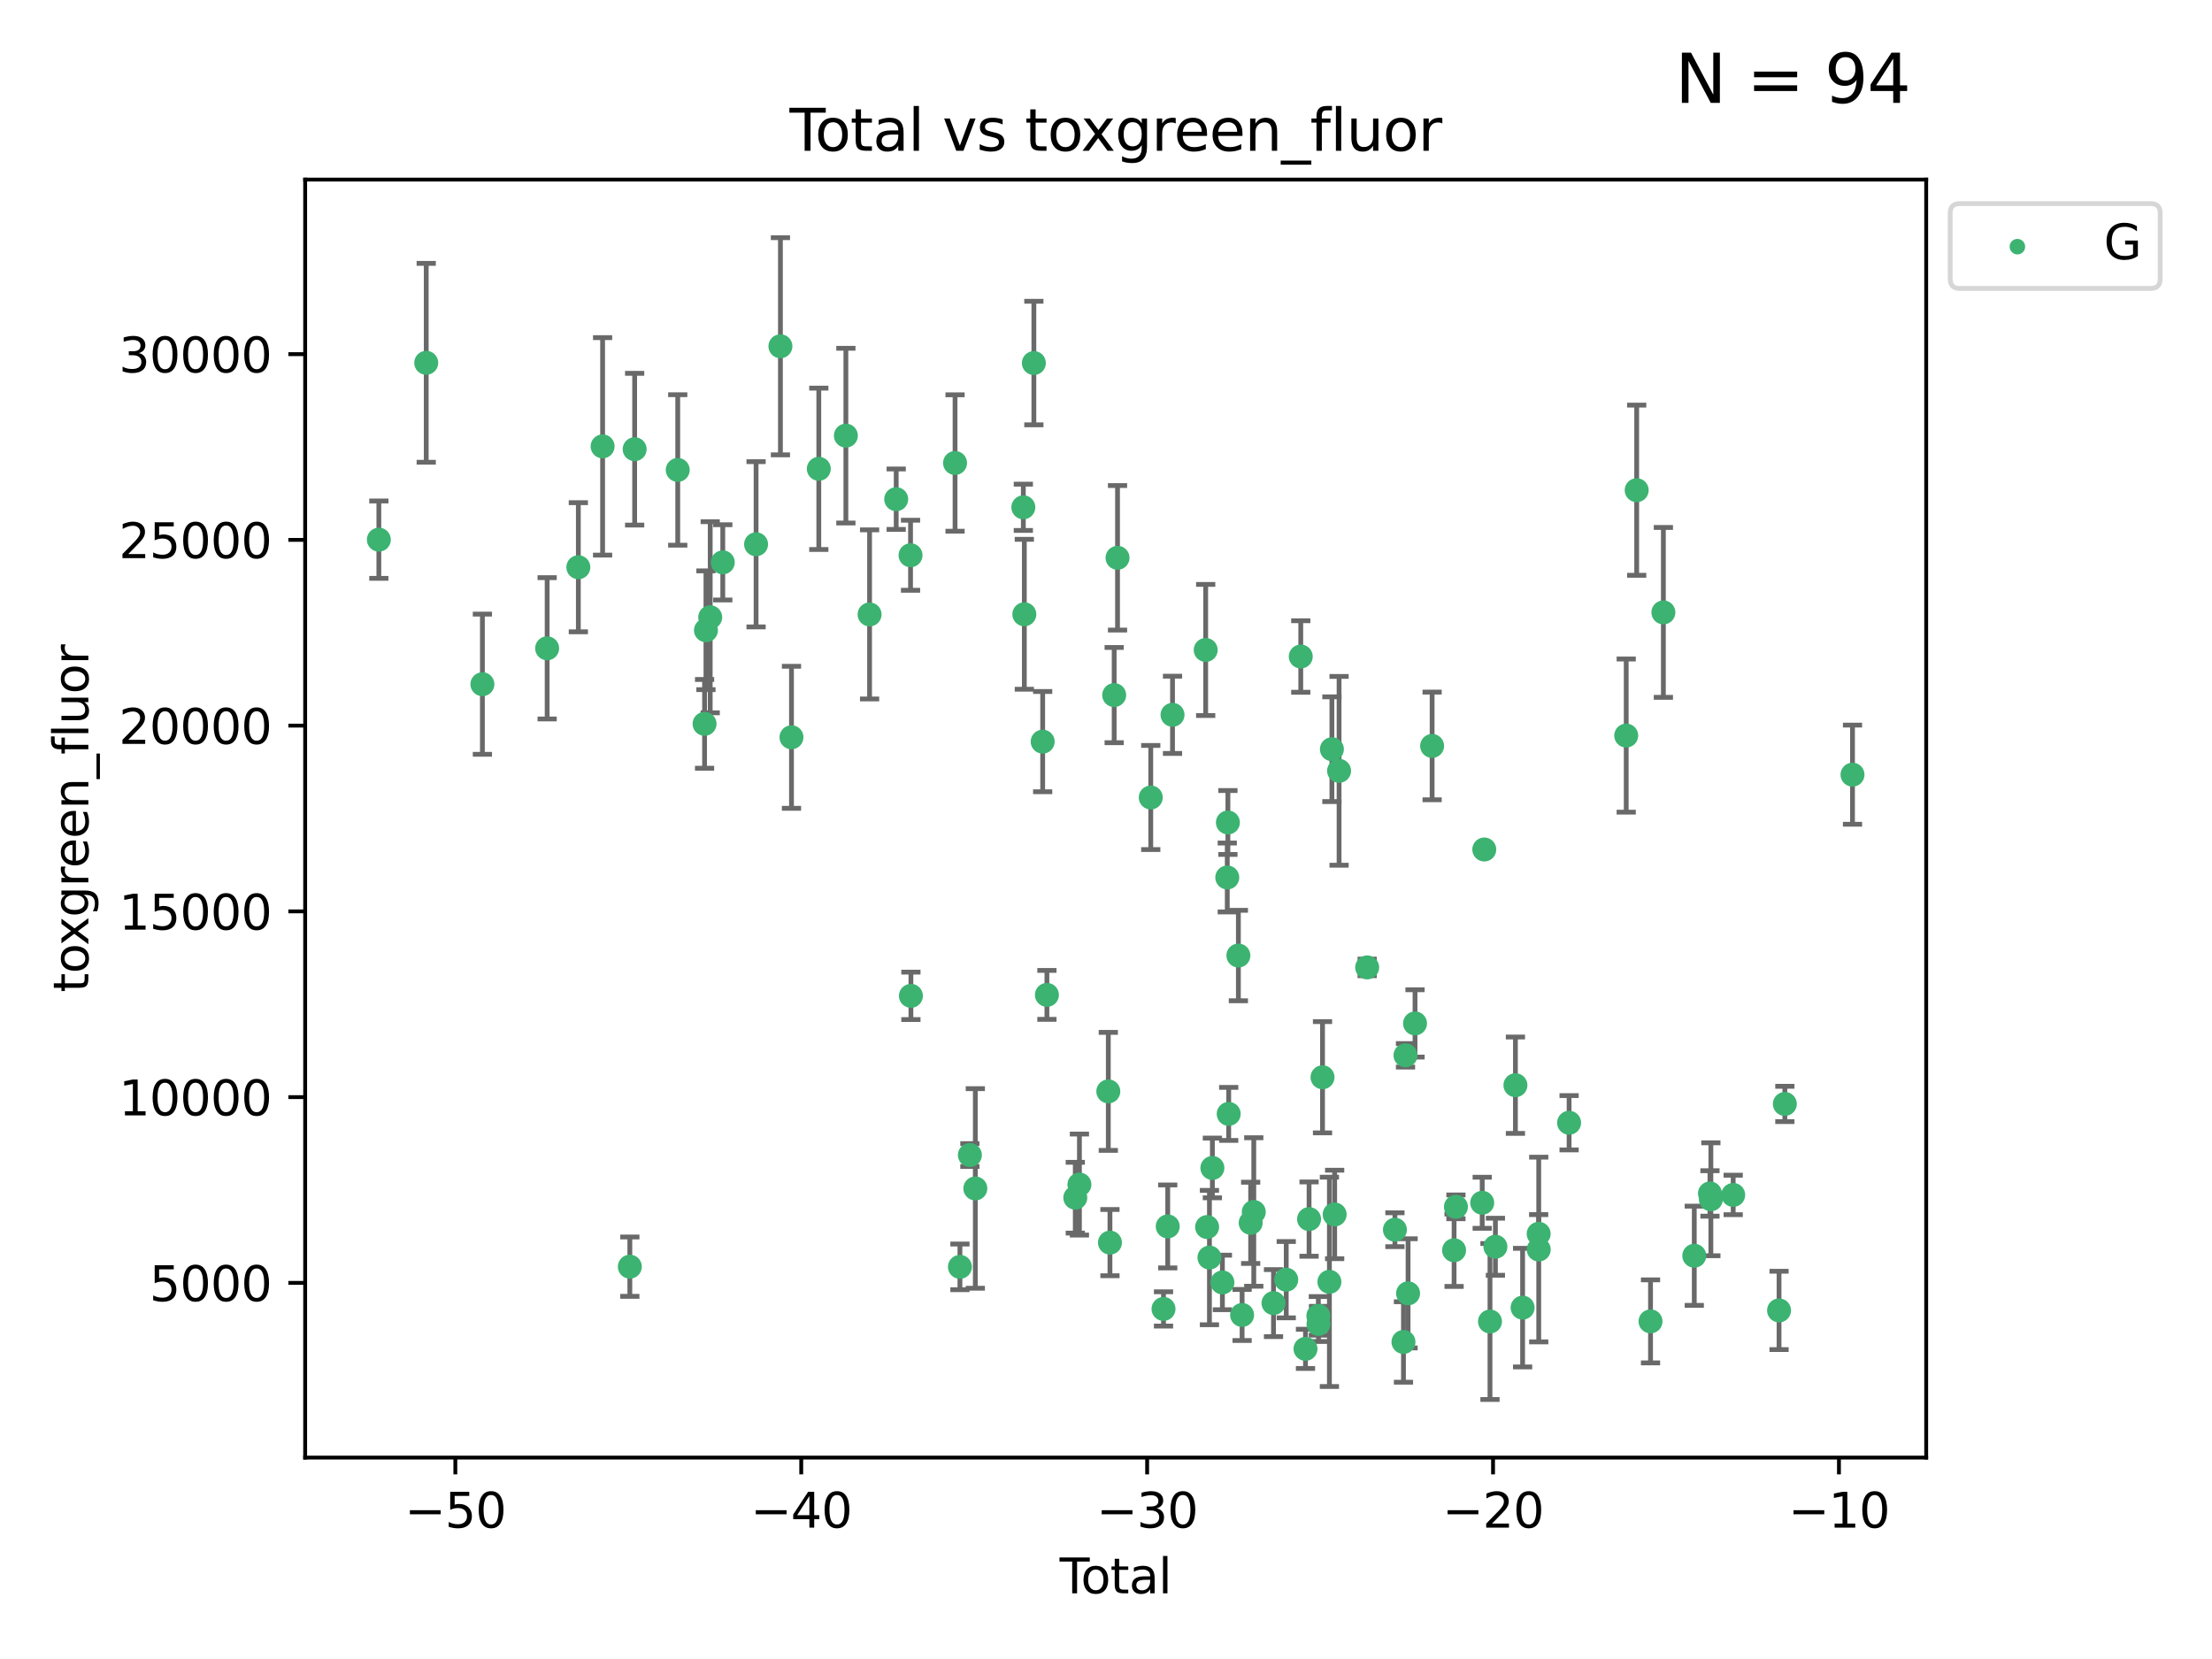 <?xml version="1.0" encoding="utf-8" standalone="no"?>
<!DOCTYPE svg PUBLIC "-//W3C//DTD SVG 1.1//EN"
  "http://www.w3.org/Graphics/SVG/1.1/DTD/svg11.dtd">
<svg xmlns:xlink="http://www.w3.org/1999/xlink" width="460.8pt" height="345.6pt" viewBox="0 0 460.8 345.6" xmlns="http://www.w3.org/2000/svg" version="1.1">
 <defs>
  <style type="text/css">*{stroke-linejoin: round; stroke-linecap: butt}</style>
 </defs>
 <g id="figure_1">
  <g id="patch_1">
   <path d="M 0 345.6 
L 460.8 345.6 
L 460.8 0 
L 0 0 
z
" style="fill: #ffffff"/>
  </g>
  <g id="axes_1">
   <g id="patch_2">
    <path d="M 63.571 303.64 
L 401.26 303.64 
L 401.26 37.411 
L 63.571 37.411 
z
" style="fill: #ffffff"/>
   </g>
   <g id="PathCollection_1">
    <defs>
     <path id="m89f46758d3" d="M 0 1.118 
C 0.297 1.118 0.581 1 0.791 0.791 
C 1 0.581 1.118 0.297 1.118 0 
C 1.118 -0.297 1 -0.581 0.791 -0.791 
C 0.581 -1 0.297 -1.118 0 -1.118 
C -0.297 -1.118 -0.581 -1 -0.791 -0.791 
C -1 -0.581 -1.118 -0.297 -1.118 0 
C -1.118 0.297 -1 0.581 -0.791 0.791 
C -0.581 1 -0.297 1.118 0 1.118 
z
" style="stroke: #3cb371"/>
    </defs>
    <g clip-path="url(#p853bacc812)">
     <use xlink:href="#m89f46758d3" x="78.921" y="112.42" style="fill: #3cb371; stroke: #3cb371"/>
     <use xlink:href="#m89f46758d3" x="88.792" y="75.581" style="fill: #3cb371; stroke: #3cb371"/>
     <use xlink:href="#m89f46758d3" x="100.493" y="142.533" style="fill: #3cb371; stroke: #3cb371"/>
     <use xlink:href="#m89f46758d3" x="113.98" y="135.054" style="fill: #3cb371; stroke: #3cb371"/>
     <use xlink:href="#m89f46758d3" x="120.479" y="118.168" style="fill: #3cb371; stroke: #3cb371"/>
     <use xlink:href="#m89f46758d3" x="125.533" y="92.985" style="fill: #3cb371; stroke: #3cb371"/>
     <use xlink:href="#m89f46758d3" x="131.207" y="263.87" style="fill: #3cb371; stroke: #3cb371"/>
     <use xlink:href="#m89f46758d3" x="132.209" y="93.576" style="fill: #3cb371; stroke: #3cb371"/>
     <use xlink:href="#m89f46758d3" x="141.185" y="97.898" style="fill: #3cb371; stroke: #3cb371"/>
     <use xlink:href="#m89f46758d3" x="146.775" y="150.791" style="fill: #3cb371; stroke: #3cb371"/>
     <use xlink:href="#m89f46758d3" x="147.063" y="131.297" style="fill: #3cb371; stroke: #3cb371"/>
     <use xlink:href="#m89f46758d3" x="147.95" y="128.587" style="fill: #3cb371; stroke: #3cb371"/>
     <use xlink:href="#m89f46758d3" x="150.568" y="117.149" style="fill: #3cb371; stroke: #3cb371"/>
     <use xlink:href="#m89f46758d3" x="157.504" y="113.382" style="fill: #3cb371; stroke: #3cb371"/>
     <use xlink:href="#m89f46758d3" x="162.577" y="72.132" style="fill: #3cb371; stroke: #3cb371"/>
     <use xlink:href="#m89f46758d3" x="164.88" y="153.589" style="fill: #3cb371; stroke: #3cb371"/>
     <use xlink:href="#m89f46758d3" x="170.572" y="97.665" style="fill: #3cb371; stroke: #3cb371"/>
     <use xlink:href="#m89f46758d3" x="176.212" y="90.751" style="fill: #3cb371; stroke: #3cb371"/>
     <use xlink:href="#m89f46758d3" x="181.15" y="127.994" style="fill: #3cb371; stroke: #3cb371"/>
     <use xlink:href="#m89f46758d3" x="186.695" y="103.991" style="fill: #3cb371; stroke: #3cb371"/>
     <use xlink:href="#m89f46758d3" x="189.682" y="115.671" style="fill: #3cb371; stroke: #3cb371"/>
     <use xlink:href="#m89f46758d3" x="189.76" y="207.454" style="fill: #3cb371; stroke: #3cb371"/>
     <use xlink:href="#m89f46758d3" x="198.955" y="96.45" style="fill: #3cb371; stroke: #3cb371"/>
     <use xlink:href="#m89f46758d3" x="199.972" y="263.913" style="fill: #3cb371; stroke: #3cb371"/>
     <use xlink:href="#m89f46758d3" x="202.045" y="240.617" style="fill: #3cb371; stroke: #3cb371"/>
     <use xlink:href="#m89f46758d3" x="203.178" y="247.577" style="fill: #3cb371; stroke: #3cb371"/>
     <use xlink:href="#m89f46758d3" x="213.179" y="105.68" style="fill: #3cb371; stroke: #3cb371"/>
     <use xlink:href="#m89f46758d3" x="213.387" y="127.964" style="fill: #3cb371; stroke: #3cb371"/>
     <use xlink:href="#m89f46758d3" x="215.374" y="75.629" style="fill: #3cb371; stroke: #3cb371"/>
     <use xlink:href="#m89f46758d3" x="217.208" y="154.496" style="fill: #3cb371; stroke: #3cb371"/>
     <use xlink:href="#m89f46758d3" x="218.09" y="207.254" style="fill: #3cb371; stroke: #3cb371"/>
     <use xlink:href="#m89f46758d3" x="224.004" y="249.504" style="fill: #3cb371; stroke: #3cb371"/>
     <use xlink:href="#m89f46758d3" x="224.864" y="246.765" style="fill: #3cb371; stroke: #3cb371"/>
     <use xlink:href="#m89f46758d3" x="230.88" y="227.358" style="fill: #3cb371; stroke: #3cb371"/>
     <use xlink:href="#m89f46758d3" x="231.224" y="258.857" style="fill: #3cb371; stroke: #3cb371"/>
     <use xlink:href="#m89f46758d3" x="232.104" y="144.798" style="fill: #3cb371; stroke: #3cb371"/>
     <use xlink:href="#m89f46758d3" x="232.802" y="116.202" style="fill: #3cb371; stroke: #3cb371"/>
     <use xlink:href="#m89f46758d3" x="239.724" y="166.133" style="fill: #3cb371; stroke: #3cb371"/>
     <use xlink:href="#m89f46758d3" x="242.381" y="272.675" style="fill: #3cb371; stroke: #3cb371"/>
     <use xlink:href="#m89f46758d3" x="243.26" y="255.487" style="fill: #3cb371; stroke: #3cb371"/>
     <use xlink:href="#m89f46758d3" x="244.258" y="148.909" style="fill: #3cb371; stroke: #3cb371"/>
     <use xlink:href="#m89f46758d3" x="251.167" y="135.4" style="fill: #3cb371; stroke: #3cb371"/>
     <use xlink:href="#m89f46758d3" x="251.462" y="255.613" style="fill: #3cb371; stroke: #3cb371"/>
     <use xlink:href="#m89f46758d3" x="251.949" y="261.975" style="fill: #3cb371; stroke: #3cb371"/>
     <use xlink:href="#m89f46758d3" x="252.562" y="243.307" style="fill: #3cb371; stroke: #3cb371"/>
     <use xlink:href="#m89f46758d3" x="254.649" y="267.156" style="fill: #3cb371; stroke: #3cb371"/>
     <use xlink:href="#m89f46758d3" x="255.663" y="182.796" style="fill: #3cb371; stroke: #3cb371"/>
     <use xlink:href="#m89f46758d3" x="255.793" y="171.338" style="fill: #3cb371; stroke: #3cb371"/>
     <use xlink:href="#m89f46758d3" x="255.96" y="232.046" style="fill: #3cb371; stroke: #3cb371"/>
     <use xlink:href="#m89f46758d3" x="257.978" y="199.056" style="fill: #3cb371; stroke: #3cb371"/>
     <use xlink:href="#m89f46758d3" x="258.754" y="273.935" style="fill: #3cb371; stroke: #3cb371"/>
     <use xlink:href="#m89f46758d3" x="260.537" y="254.738" style="fill: #3cb371; stroke: #3cb371"/>
     <use xlink:href="#m89f46758d3" x="261.185" y="252.477" style="fill: #3cb371; stroke: #3cb371"/>
     <use xlink:href="#m89f46758d3" x="265.295" y="271.459" style="fill: #3cb371; stroke: #3cb371"/>
     <use xlink:href="#m89f46758d3" x="267.947" y="266.583" style="fill: #3cb371; stroke: #3cb371"/>
     <use xlink:href="#m89f46758d3" x="270.973" y="136.764" style="fill: #3cb371; stroke: #3cb371"/>
     <use xlink:href="#m89f46758d3" x="271.958" y="280.991" style="fill: #3cb371; stroke: #3cb371"/>
     <use xlink:href="#m89f46758d3" x="272.702" y="253.961" style="fill: #3cb371; stroke: #3cb371"/>
     <use xlink:href="#m89f46758d3" x="274.639" y="274.118" style="fill: #3cb371; stroke: #3cb371"/>
     <use xlink:href="#m89f46758d3" x="274.669" y="275.799" style="fill: #3cb371; stroke: #3cb371"/>
     <use xlink:href="#m89f46758d3" x="275.505" y="224.413" style="fill: #3cb371; stroke: #3cb371"/>
     <use xlink:href="#m89f46758d3" x="276.939" y="267.029" style="fill: #3cb371; stroke: #3cb371"/>
     <use xlink:href="#m89f46758d3" x="277.458" y="156.073" style="fill: #3cb371; stroke: #3cb371"/>
     <use xlink:href="#m89f46758d3" x="278.033" y="252.994" style="fill: #3cb371; stroke: #3cb371"/>
     <use xlink:href="#m89f46758d3" x="278.954" y="160.578" style="fill: #3cb371; stroke: #3cb371"/>
     <use xlink:href="#m89f46758d3" x="284.806" y="201.526" style="fill: #3cb371; stroke: #3cb371"/>
     <use xlink:href="#m89f46758d3" x="290.588" y="256.177" style="fill: #3cb371; stroke: #3cb371"/>
     <use xlink:href="#m89f46758d3" x="292.369" y="279.556" style="fill: #3cb371; stroke: #3cb371"/>
     <use xlink:href="#m89f46758d3" x="292.792" y="219.848" style="fill: #3cb371; stroke: #3cb371"/>
     <use xlink:href="#m89f46758d3" x="293.328" y="269.425" style="fill: #3cb371; stroke: #3cb371"/>
     <use xlink:href="#m89f46758d3" x="294.777" y="213.198" style="fill: #3cb371; stroke: #3cb371"/>
     <use xlink:href="#m89f46758d3" x="298.336" y="155.392" style="fill: #3cb371; stroke: #3cb371"/>
     <use xlink:href="#m89f46758d3" x="302.911" y="260.448" style="fill: #3cb371; stroke: #3cb371"/>
     <use xlink:href="#m89f46758d3" x="303.298" y="251.406" style="fill: #3cb371; stroke: #3cb371"/>
     <use xlink:href="#m89f46758d3" x="308.772" y="250.56" style="fill: #3cb371; stroke: #3cb371"/>
     <use xlink:href="#m89f46758d3" x="309.203" y="176.965" style="fill: #3cb371; stroke: #3cb371"/>
     <use xlink:href="#m89f46758d3" x="310.392" y="275.293" style="fill: #3cb371; stroke: #3cb371"/>
     <use xlink:href="#m89f46758d3" x="311.521" y="259.718" style="fill: #3cb371; stroke: #3cb371"/>
     <use xlink:href="#m89f46758d3" x="315.691" y="226.069" style="fill: #3cb371; stroke: #3cb371"/>
     <use xlink:href="#m89f46758d3" x="317.187" y="272.405" style="fill: #3cb371; stroke: #3cb371"/>
     <use xlink:href="#m89f46758d3" x="320.531" y="257.023" style="fill: #3cb371; stroke: #3cb371"/>
     <use xlink:href="#m89f46758d3" x="320.546" y="260.299" style="fill: #3cb371; stroke: #3cb371"/>
     <use xlink:href="#m89f46758d3" x="326.871" y="233.893" style="fill: #3cb371; stroke: #3cb371"/>
     <use xlink:href="#m89f46758d3" x="338.77" y="153.233" style="fill: #3cb371; stroke: #3cb371"/>
     <use xlink:href="#m89f46758d3" x="340.952" y="102.118" style="fill: #3cb371; stroke: #3cb371"/>
     <use xlink:href="#m89f46758d3" x="343.835" y="275.266" style="fill: #3cb371; stroke: #3cb371"/>
     <use xlink:href="#m89f46758d3" x="346.513" y="127.573" style="fill: #3cb371; stroke: #3cb371"/>
     <use xlink:href="#m89f46758d3" x="352.949" y="261.594" style="fill: #3cb371; stroke: #3cb371"/>
     <use xlink:href="#m89f46758d3" x="356.217" y="248.616" style="fill: #3cb371; stroke: #3cb371"/>
     <use xlink:href="#m89f46758d3" x="356.405" y="249.83" style="fill: #3cb371; stroke: #3cb371"/>
     <use xlink:href="#m89f46758d3" x="361.057" y="248.926" style="fill: #3cb371; stroke: #3cb371"/>
     <use xlink:href="#m89f46758d3" x="370.608" y="272.984" style="fill: #3cb371; stroke: #3cb371"/>
     <use xlink:href="#m89f46758d3" x="371.817" y="229.971" style="fill: #3cb371; stroke: #3cb371"/>
     <use xlink:href="#m89f46758d3" x="385.911" y="161.376" style="fill: #3cb371; stroke: #3cb371"/>
    </g>
   </g>
   <g id="matplotlib.axis_1">
    <g id="xtick_1">
     <g id="line2d_1">
      <defs>
       <path id="m9088a4669a" d="M 0 0 
L 0 3.5 
" style="stroke: #000000; stroke-width: 0.8"/>
      </defs>
      <g>
       <use xlink:href="#m9088a4669a" x="94.856" y="303.64" style="stroke: #000000; stroke-width: 0.8"/>
      </g>
     </g>
     <g id="text_1">
      <!-- −50 -->
      <g transform="translate(84.304 318.238)scale(0.1 -0.1)">
       <defs>
        <path id="DejaVuSans-2212" d="M 678 2272 
L 4684 2272 
L 4684 1741 
L 678 1741 
L 678 2272 
z
" transform="scale(0.016)"/>
        <path id="DejaVuSans-35" d="M 691 4666 
L 3169 4666 
L 3169 4134 
L 1269 4134 
L 1269 2991 
Q 1406 3038 1543 3061 
Q 1681 3084 1819 3084 
Q 2600 3084 3056 2656 
Q 3513 2228 3513 1497 
Q 3513 744 3044 326 
Q 2575 -91 1722 -91 
Q 1428 -91 1123 -41 
Q 819 9 494 109 
L 494 744 
Q 775 591 1075 516 
Q 1375 441 1709 441 
Q 2250 441 2565 725 
Q 2881 1009 2881 1497 
Q 2881 1984 2565 2268 
Q 2250 2553 1709 2553 
Q 1456 2553 1204 2497 
Q 953 2441 691 2322 
L 691 4666 
z
" transform="scale(0.016)"/>
        <path id="DejaVuSans-30" d="M 2034 4250 
Q 1547 4250 1301 3770 
Q 1056 3291 1056 2328 
Q 1056 1369 1301 889 
Q 1547 409 2034 409 
Q 2525 409 2770 889 
Q 3016 1369 3016 2328 
Q 3016 3291 2770 3770 
Q 2525 4250 2034 4250 
z
M 2034 4750 
Q 2819 4750 3233 4129 
Q 3647 3509 3647 2328 
Q 3647 1150 3233 529 
Q 2819 -91 2034 -91 
Q 1250 -91 836 529 
Q 422 1150 422 2328 
Q 422 3509 836 4129 
Q 1250 4750 2034 4750 
z
" transform="scale(0.016)"/>
       </defs>
       <use xlink:href="#DejaVuSans-2212"/>
       <use xlink:href="#DejaVuSans-35" x="83.789"/>
       <use xlink:href="#DejaVuSans-30" x="147.412"/>
      </g>
     </g>
    </g>
    <g id="xtick_2">
     <g id="line2d_2">
      <g>
       <use xlink:href="#m9088a4669a" x="166.914" y="303.64" style="stroke: #000000; stroke-width: 0.8"/>
      </g>
     </g>
     <g id="text_2">
      <!-- −40 -->
      <g transform="translate(156.361 318.238)scale(0.1 -0.1)">
       <defs>
        <path id="DejaVuSans-34" d="M 2419 4116 
L 825 1625 
L 2419 1625 
L 2419 4116 
z
M 2253 4666 
L 3047 4666 
L 3047 1625 
L 3713 1625 
L 3713 1100 
L 3047 1100 
L 3047 0 
L 2419 0 
L 2419 1100 
L 313 1100 
L 313 1709 
L 2253 4666 
z
" transform="scale(0.016)"/>
       </defs>
       <use xlink:href="#DejaVuSans-2212"/>
       <use xlink:href="#DejaVuSans-34" x="83.789"/>
       <use xlink:href="#DejaVuSans-30" x="147.412"/>
      </g>
     </g>
    </g>
    <g id="xtick_3">
     <g id="line2d_3">
      <g>
       <use xlink:href="#m9088a4669a" x="238.971" y="303.64" style="stroke: #000000; stroke-width: 0.8"/>
      </g>
     </g>
     <g id="text_3">
      <!-- −30 -->
      <g transform="translate(228.419 318.238)scale(0.1 -0.1)">
       <defs>
        <path id="DejaVuSans-33" d="M 2597 2516 
Q 3050 2419 3304 2112 
Q 3559 1806 3559 1356 
Q 3559 666 3084 287 
Q 2609 -91 1734 -91 
Q 1441 -91 1130 -33 
Q 819 25 488 141 
L 488 750 
Q 750 597 1062 519 
Q 1375 441 1716 441 
Q 2309 441 2620 675 
Q 2931 909 2931 1356 
Q 2931 1769 2642 2001 
Q 2353 2234 1838 2234 
L 1294 2234 
L 1294 2753 
L 1863 2753 
Q 2328 2753 2575 2939 
Q 2822 3125 2822 3475 
Q 2822 3834 2567 4026 
Q 2313 4219 1838 4219 
Q 1578 4219 1281 4162 
Q 984 4106 628 3988 
L 628 4550 
Q 988 4650 1302 4700 
Q 1616 4750 1894 4750 
Q 2613 4750 3031 4423 
Q 3450 4097 3450 3541 
Q 3450 3153 3228 2886 
Q 3006 2619 2597 2516 
z
" transform="scale(0.016)"/>
       </defs>
       <use xlink:href="#DejaVuSans-2212"/>
       <use xlink:href="#DejaVuSans-33" x="83.789"/>
       <use xlink:href="#DejaVuSans-30" x="147.412"/>
      </g>
     </g>
    </g>
    <g id="xtick_4">
     <g id="line2d_4">
      <g>
       <use xlink:href="#m9088a4669a" x="311.029" y="303.64" style="stroke: #000000; stroke-width: 0.8"/>
      </g>
     </g>
     <g id="text_4">
      <!-- −20 -->
      <g transform="translate(300.476 318.238)scale(0.1 -0.1)">
       <defs>
        <path id="DejaVuSans-32" d="M 1228 531 
L 3431 531 
L 3431 0 
L 469 0 
L 469 531 
Q 828 903 1448 1529 
Q 2069 2156 2228 2338 
Q 2531 2678 2651 2914 
Q 2772 3150 2772 3378 
Q 2772 3750 2511 3984 
Q 2250 4219 1831 4219 
Q 1534 4219 1204 4116 
Q 875 4013 500 3803 
L 500 4441 
Q 881 4594 1212 4672 
Q 1544 4750 1819 4750 
Q 2544 4750 2975 4387 
Q 3406 4025 3406 3419 
Q 3406 3131 3298 2873 
Q 3191 2616 2906 2266 
Q 2828 2175 2409 1742 
Q 1991 1309 1228 531 
z
" transform="scale(0.016)"/>
       </defs>
       <use xlink:href="#DejaVuSans-2212"/>
       <use xlink:href="#DejaVuSans-32" x="83.789"/>
       <use xlink:href="#DejaVuSans-30" x="147.412"/>
      </g>
     </g>
    </g>
    <g id="xtick_5">
     <g id="line2d_5">
      <g>
       <use xlink:href="#m9088a4669a" x="383.086" y="303.64" style="stroke: #000000; stroke-width: 0.8"/>
      </g>
     </g>
     <g id="text_5">
      <!-- −10 -->
      <g transform="translate(372.534 318.238)scale(0.1 -0.1)">
       <defs>
        <path id="DejaVuSans-31" d="M 794 531 
L 1825 531 
L 1825 4091 
L 703 3866 
L 703 4441 
L 1819 4666 
L 2450 4666 
L 2450 531 
L 3481 531 
L 3481 0 
L 794 0 
L 794 531 
z
" transform="scale(0.016)"/>
       </defs>
       <use xlink:href="#DejaVuSans-2212"/>
       <use xlink:href="#DejaVuSans-31" x="83.789"/>
       <use xlink:href="#DejaVuSans-30" x="147.412"/>
      </g>
     </g>
    </g>
    <g id="text_6">
     <!-- Total -->
     <g transform="translate(220.739 331.917)scale(0.1 -0.1)">
      <defs>
       <path id="DejaVuSans-54" d="M -19 4666 
L 3928 4666 
L 3928 4134 
L 2272 4134 
L 2272 0 
L 1638 0 
L 1638 4134 
L -19 4134 
L -19 4666 
z
" transform="scale(0.016)"/>
       <path id="DejaVuSans-6f" d="M 1959 3097 
Q 1497 3097 1228 2736 
Q 959 2375 959 1747 
Q 959 1119 1226 758 
Q 1494 397 1959 397 
Q 2419 397 2687 759 
Q 2956 1122 2956 1747 
Q 2956 2369 2687 2733 
Q 2419 3097 1959 3097 
z
M 1959 3584 
Q 2709 3584 3137 3096 
Q 3566 2609 3566 1747 
Q 3566 888 3137 398 
Q 2709 -91 1959 -91 
Q 1206 -91 779 398 
Q 353 888 353 1747 
Q 353 2609 779 3096 
Q 1206 3584 1959 3584 
z
" transform="scale(0.016)"/>
       <path id="DejaVuSans-74" d="M 1172 4494 
L 1172 3500 
L 2356 3500 
L 2356 3053 
L 1172 3053 
L 1172 1153 
Q 1172 725 1289 603 
Q 1406 481 1766 481 
L 2356 481 
L 2356 0 
L 1766 0 
Q 1100 0 847 248 
Q 594 497 594 1153 
L 594 3053 
L 172 3053 
L 172 3500 
L 594 3500 
L 594 4494 
L 1172 4494 
z
" transform="scale(0.016)"/>
       <path id="DejaVuSans-61" d="M 2194 1759 
Q 1497 1759 1228 1600 
Q 959 1441 959 1056 
Q 959 750 1161 570 
Q 1363 391 1709 391 
Q 2188 391 2477 730 
Q 2766 1069 2766 1631 
L 2766 1759 
L 2194 1759 
z
M 3341 1997 
L 3341 0 
L 2766 0 
L 2766 531 
Q 2569 213 2275 61 
Q 1981 -91 1556 -91 
Q 1019 -91 701 211 
Q 384 513 384 1019 
Q 384 1609 779 1909 
Q 1175 2209 1959 2209 
L 2766 2209 
L 2766 2266 
Q 2766 2663 2505 2880 
Q 2244 3097 1772 3097 
Q 1472 3097 1187 3025 
Q 903 2953 641 2809 
L 641 3341 
Q 956 3463 1253 3523 
Q 1550 3584 1831 3584 
Q 2591 3584 2966 3190 
Q 3341 2797 3341 1997 
z
" transform="scale(0.016)"/>
       <path id="DejaVuSans-6c" d="M 603 4863 
L 1178 4863 
L 1178 0 
L 603 0 
L 603 4863 
z
" transform="scale(0.016)"/>
      </defs>
      <use xlink:href="#DejaVuSans-54"/>
      <use xlink:href="#DejaVuSans-6f" x="44.084"/>
      <use xlink:href="#DejaVuSans-74" x="105.266"/>
      <use xlink:href="#DejaVuSans-61" x="144.475"/>
      <use xlink:href="#DejaVuSans-6c" x="205.754"/>
     </g>
    </g>
   </g>
   <g id="matplotlib.axis_2">
    <g id="ytick_1">
     <g id="line2d_6">
      <defs>
       <path id="medcf6d2144" d="M 0 0 
L -3.5 0 
" style="stroke: #000000; stroke-width: 0.8"/>
      </defs>
      <g>
       <use xlink:href="#medcf6d2144" x="63.571" y="267.243" style="stroke: #000000; stroke-width: 0.8"/>
      </g>
     </g>
     <g id="text_7">
      <!-- 5000 -->
      <g transform="translate(31.121 271.042)scale(0.1 -0.1)">
       <use xlink:href="#DejaVuSans-35"/>
       <use xlink:href="#DejaVuSans-30" x="63.623"/>
       <use xlink:href="#DejaVuSans-30" x="127.246"/>
       <use xlink:href="#DejaVuSans-30" x="190.869"/>
      </g>
     </g>
    </g>
    <g id="ytick_2">
     <g id="line2d_7">
      <g>
       <use xlink:href="#medcf6d2144" x="63.571" y="228.55" style="stroke: #000000; stroke-width: 0.8"/>
      </g>
     </g>
     <g id="text_8">
      <!-- 10000 -->
      <g transform="translate(24.759 232.349)scale(0.1 -0.1)">
       <use xlink:href="#DejaVuSans-31"/>
       <use xlink:href="#DejaVuSans-30" x="63.623"/>
       <use xlink:href="#DejaVuSans-30" x="127.246"/>
       <use xlink:href="#DejaVuSans-30" x="190.869"/>
       <use xlink:href="#DejaVuSans-30" x="254.492"/>
      </g>
     </g>
    </g>
    <g id="ytick_3">
     <g id="line2d_8">
      <g>
       <use xlink:href="#medcf6d2144" x="63.571" y="189.856" style="stroke: #000000; stroke-width: 0.8"/>
      </g>
     </g>
     <g id="text_9">
      <!-- 15000 -->
      <g transform="translate(24.759 193.656)scale(0.1 -0.1)">
       <use xlink:href="#DejaVuSans-31"/>
       <use xlink:href="#DejaVuSans-35" x="63.623"/>
       <use xlink:href="#DejaVuSans-30" x="127.246"/>
       <use xlink:href="#DejaVuSans-30" x="190.869"/>
       <use xlink:href="#DejaVuSans-30" x="254.492"/>
      </g>
     </g>
    </g>
    <g id="ytick_4">
     <g id="line2d_9">
      <g>
       <use xlink:href="#medcf6d2144" x="63.571" y="151.163" style="stroke: #000000; stroke-width: 0.8"/>
      </g>
     </g>
     <g id="text_10">
      <!-- 20000 -->
      <g transform="translate(24.759 154.963)scale(0.1 -0.1)">
       <use xlink:href="#DejaVuSans-32"/>
       <use xlink:href="#DejaVuSans-30" x="63.623"/>
       <use xlink:href="#DejaVuSans-30" x="127.246"/>
       <use xlink:href="#DejaVuSans-30" x="190.869"/>
       <use xlink:href="#DejaVuSans-30" x="254.492"/>
      </g>
     </g>
    </g>
    <g id="ytick_5">
     <g id="line2d_10">
      <g>
       <use xlink:href="#medcf6d2144" x="63.571" y="112.47" style="stroke: #000000; stroke-width: 0.8"/>
      </g>
     </g>
     <g id="text_11">
      <!-- 25000 -->
      <g transform="translate(24.759 116.269)scale(0.1 -0.1)">
       <use xlink:href="#DejaVuSans-32"/>
       <use xlink:href="#DejaVuSans-35" x="63.623"/>
       <use xlink:href="#DejaVuSans-30" x="127.246"/>
       <use xlink:href="#DejaVuSans-30" x="190.869"/>
       <use xlink:href="#DejaVuSans-30" x="254.492"/>
      </g>
     </g>
    </g>
    <g id="ytick_6">
     <g id="line2d_11">
      <g>
       <use xlink:href="#medcf6d2144" x="63.571" y="73.777" style="stroke: #000000; stroke-width: 0.8"/>
      </g>
     </g>
     <g id="text_12">
      <!-- 30000 -->
      <g transform="translate(24.759 77.576)scale(0.1 -0.1)">
       <use xlink:href="#DejaVuSans-33"/>
       <use xlink:href="#DejaVuSans-30" x="63.623"/>
       <use xlink:href="#DejaVuSans-30" x="127.246"/>
       <use xlink:href="#DejaVuSans-30" x="190.869"/>
       <use xlink:href="#DejaVuSans-30" x="254.492"/>
      </g>
     </g>
    </g>
    <g id="text_13">
     <!-- toxgreen_fluor -->
     <g transform="translate(18.401 206.72)rotate(-90)scale(0.1 -0.1)">
      <defs>
       <path id="DejaVuSans-78" d="M 3513 3500 
L 2247 1797 
L 3578 0 
L 2900 0 
L 1881 1375 
L 863 0 
L 184 0 
L 1544 1831 
L 300 3500 
L 978 3500 
L 1906 2253 
L 2834 3500 
L 3513 3500 
z
" transform="scale(0.016)"/>
       <path id="DejaVuSans-67" d="M 2906 1791 
Q 2906 2416 2648 2759 
Q 2391 3103 1925 3103 
Q 1463 3103 1205 2759 
Q 947 2416 947 1791 
Q 947 1169 1205 825 
Q 1463 481 1925 481 
Q 2391 481 2648 825 
Q 2906 1169 2906 1791 
z
M 3481 434 
Q 3481 -459 3084 -895 
Q 2688 -1331 1869 -1331 
Q 1566 -1331 1297 -1286 
Q 1028 -1241 775 -1147 
L 775 -588 
Q 1028 -725 1275 -790 
Q 1522 -856 1778 -856 
Q 2344 -856 2625 -561 
Q 2906 -266 2906 331 
L 2906 616 
Q 2728 306 2450 153 
Q 2172 0 1784 0 
Q 1141 0 747 490 
Q 353 981 353 1791 
Q 353 2603 747 3093 
Q 1141 3584 1784 3584 
Q 2172 3584 2450 3431 
Q 2728 3278 2906 2969 
L 2906 3500 
L 3481 3500 
L 3481 434 
z
" transform="scale(0.016)"/>
       <path id="DejaVuSans-72" d="M 2631 2963 
Q 2534 3019 2420 3045 
Q 2306 3072 2169 3072 
Q 1681 3072 1420 2755 
Q 1159 2438 1159 1844 
L 1159 0 
L 581 0 
L 581 3500 
L 1159 3500 
L 1159 2956 
Q 1341 3275 1631 3429 
Q 1922 3584 2338 3584 
Q 2397 3584 2469 3576 
Q 2541 3569 2628 3553 
L 2631 2963 
z
" transform="scale(0.016)"/>
       <path id="DejaVuSans-65" d="M 3597 1894 
L 3597 1613 
L 953 1613 
Q 991 1019 1311 708 
Q 1631 397 2203 397 
Q 2534 397 2845 478 
Q 3156 559 3463 722 
L 3463 178 
Q 3153 47 2828 -22 
Q 2503 -91 2169 -91 
Q 1331 -91 842 396 
Q 353 884 353 1716 
Q 353 2575 817 3079 
Q 1281 3584 2069 3584 
Q 2775 3584 3186 3129 
Q 3597 2675 3597 1894 
z
M 3022 2063 
Q 3016 2534 2758 2815 
Q 2500 3097 2075 3097 
Q 1594 3097 1305 2825 
Q 1016 2553 972 2059 
L 3022 2063 
z
" transform="scale(0.016)"/>
       <path id="DejaVuSans-6e" d="M 3513 2113 
L 3513 0 
L 2938 0 
L 2938 2094 
Q 2938 2591 2744 2837 
Q 2550 3084 2163 3084 
Q 1697 3084 1428 2787 
Q 1159 2491 1159 1978 
L 1159 0 
L 581 0 
L 581 3500 
L 1159 3500 
L 1159 2956 
Q 1366 3272 1645 3428 
Q 1925 3584 2291 3584 
Q 2894 3584 3203 3211 
Q 3513 2838 3513 2113 
z
" transform="scale(0.016)"/>
       <path id="DejaVuSans-5f" d="M 3263 -1063 
L 3263 -1509 
L -63 -1509 
L -63 -1063 
L 3263 -1063 
z
" transform="scale(0.016)"/>
       <path id="DejaVuSans-66" d="M 2375 4863 
L 2375 4384 
L 1825 4384 
Q 1516 4384 1395 4259 
Q 1275 4134 1275 3809 
L 1275 3500 
L 2222 3500 
L 2222 3053 
L 1275 3053 
L 1275 0 
L 697 0 
L 697 3053 
L 147 3053 
L 147 3500 
L 697 3500 
L 697 3744 
Q 697 4328 969 4595 
Q 1241 4863 1831 4863 
L 2375 4863 
z
" transform="scale(0.016)"/>
       <path id="DejaVuSans-75" d="M 544 1381 
L 544 3500 
L 1119 3500 
L 1119 1403 
Q 1119 906 1312 657 
Q 1506 409 1894 409 
Q 2359 409 2629 706 
Q 2900 1003 2900 1516 
L 2900 3500 
L 3475 3500 
L 3475 0 
L 2900 0 
L 2900 538 
Q 2691 219 2414 64 
Q 2138 -91 1772 -91 
Q 1169 -91 856 284 
Q 544 659 544 1381 
z
M 1991 3584 
L 1991 3584 
z
" transform="scale(0.016)"/>
      </defs>
      <use xlink:href="#DejaVuSans-74"/>
      <use xlink:href="#DejaVuSans-6f" x="39.209"/>
      <use xlink:href="#DejaVuSans-78" x="97.266"/>
      <use xlink:href="#DejaVuSans-67" x="156.445"/>
      <use xlink:href="#DejaVuSans-72" x="219.922"/>
      <use xlink:href="#DejaVuSans-65" x="258.785"/>
      <use xlink:href="#DejaVuSans-65" x="320.309"/>
      <use xlink:href="#DejaVuSans-6e" x="381.832"/>
      <use xlink:href="#DejaVuSans-5f" x="445.211"/>
      <use xlink:href="#DejaVuSans-66" x="495.211"/>
      <use xlink:href="#DejaVuSans-6c" x="530.416"/>
      <use xlink:href="#DejaVuSans-75" x="558.199"/>
      <use xlink:href="#DejaVuSans-6f" x="621.578"/>
      <use xlink:href="#DejaVuSans-72" x="682.76"/>
     </g>
    </g>
   </g>
   <g id="LineCollection_1">
    <path d="M 78.921 120.48 
L 78.921 104.361 
" clip-path="url(#p853bacc812)" style="fill: none; stroke: #696969"/>
    <path d="M 88.792 96.298 
L 88.792 54.865 
" clip-path="url(#p853bacc812)" style="fill: none; stroke: #696969"/>
    <path d="M 100.493 157.135 
L 100.493 127.931 
" clip-path="url(#p853bacc812)" style="fill: none; stroke: #696969"/>
    <path d="M 113.98 149.771 
L 113.98 120.338 
" clip-path="url(#p853bacc812)" style="fill: none; stroke: #696969"/>
    <path d="M 120.479 131.617 
L 120.479 104.718 
" clip-path="url(#p853bacc812)" style="fill: none; stroke: #696969"/>
    <path d="M 125.533 115.636 
L 125.533 70.335 
" clip-path="url(#p853bacc812)" style="fill: none; stroke: #696969"/>
    <path d="M 131.207 270.054 
L 131.207 257.685 
" clip-path="url(#p853bacc812)" style="fill: none; stroke: #696969"/>
    <path d="M 132.209 109.381 
L 132.209 77.77 
" clip-path="url(#p853bacc812)" style="fill: none; stroke: #696969"/>
    <path d="M 141.185 113.571 
L 141.185 82.226 
" clip-path="url(#p853bacc812)" style="fill: none; stroke: #696969"/>
    <path d="M 146.775 160.037 
L 146.775 141.545 
" clip-path="url(#p853bacc812)" style="fill: none; stroke: #696969"/>
    <path d="M 147.063 143.669 
L 147.063 118.924 
" clip-path="url(#p853bacc812)" style="fill: none; stroke: #696969"/>
    <path d="M 147.95 148.491 
L 147.95 108.683 
" clip-path="url(#p853bacc812)" style="fill: none; stroke: #696969"/>
    <path d="M 150.568 124.986 
L 150.568 109.312 
" clip-path="url(#p853bacc812)" style="fill: none; stroke: #696969"/>
    <path d="M 157.504 130.595 
L 157.504 96.169 
" clip-path="url(#p853bacc812)" style="fill: none; stroke: #696969"/>
    <path d="M 162.577 94.752 
L 162.577 49.513 
" clip-path="url(#p853bacc812)" style="fill: none; stroke: #696969"/>
    <path d="M 164.88 168.382 
L 164.88 138.795 
" clip-path="url(#p853bacc812)" style="fill: none; stroke: #696969"/>
    <path d="M 170.572 114.473 
L 170.572 80.857 
" clip-path="url(#p853bacc812)" style="fill: none; stroke: #696969"/>
    <path d="M 176.212 108.951 
L 176.212 72.551 
" clip-path="url(#p853bacc812)" style="fill: none; stroke: #696969"/>
    <path d="M 181.15 145.609 
L 181.15 110.379 
" clip-path="url(#p853bacc812)" style="fill: none; stroke: #696969"/>
    <path d="M 186.695 110.284 
L 186.695 97.697 
" clip-path="url(#p853bacc812)" style="fill: none; stroke: #696969"/>
    <path d="M 189.682 122.965 
L 189.682 108.377 
" clip-path="url(#p853bacc812)" style="fill: none; stroke: #696969"/>
    <path d="M 189.76 212.395 
L 189.76 202.513 
" clip-path="url(#p853bacc812)" style="fill: none; stroke: #696969"/>
    <path d="M 198.955 110.658 
L 198.955 82.243 
" clip-path="url(#p853bacc812)" style="fill: none; stroke: #696969"/>
    <path d="M 199.972 268.671 
L 199.972 259.155 
" clip-path="url(#p853bacc812)" style="fill: none; stroke: #696969"/>
    <path d="M 202.045 243.001 
L 202.045 238.233 
" clip-path="url(#p853bacc812)" style="fill: none; stroke: #696969"/>
    <path d="M 203.178 268.366 
L 203.178 226.788 
" clip-path="url(#p853bacc812)" style="fill: none; stroke: #696969"/>
    <path d="M 213.179 110.498 
L 213.179 100.861 
" clip-path="url(#p853bacc812)" style="fill: none; stroke: #696969"/>
    <path d="M 213.387 143.58 
L 213.387 112.347 
" clip-path="url(#p853bacc812)" style="fill: none; stroke: #696969"/>
    <path d="M 215.374 88.498 
L 215.374 62.759 
" clip-path="url(#p853bacc812)" style="fill: none; stroke: #696969"/>
    <path d="M 217.208 164.938 
L 217.208 144.054 
" clip-path="url(#p853bacc812)" style="fill: none; stroke: #696969"/>
    <path d="M 218.09 212.348 
L 218.09 202.159 
" clip-path="url(#p853bacc812)" style="fill: none; stroke: #696969"/>
    <path d="M 224.004 256.878 
L 224.004 242.131 
" clip-path="url(#p853bacc812)" style="fill: none; stroke: #696969"/>
    <path d="M 224.864 257.286 
L 224.864 236.243 
" clip-path="url(#p853bacc812)" style="fill: none; stroke: #696969"/>
    <path d="M 230.88 239.65 
L 230.88 215.066 
" clip-path="url(#p853bacc812)" style="fill: none; stroke: #696969"/>
    <path d="M 231.224 265.757 
L 231.224 251.958 
" clip-path="url(#p853bacc812)" style="fill: none; stroke: #696969"/>
    <path d="M 232.104 154.717 
L 232.104 134.878 
" clip-path="url(#p853bacc812)" style="fill: none; stroke: #696969"/>
    <path d="M 232.802 131.258 
L 232.802 101.147 
" clip-path="url(#p853bacc812)" style="fill: none; stroke: #696969"/>
    <path d="M 239.724 176.978 
L 239.724 155.288 
" clip-path="url(#p853bacc812)" style="fill: none; stroke: #696969"/>
    <path d="M 242.381 276.248 
L 242.381 269.102 
" clip-path="url(#p853bacc812)" style="fill: none; stroke: #696969"/>
    <path d="M 243.26 264.131 
L 243.26 246.843 
" clip-path="url(#p853bacc812)" style="fill: none; stroke: #696969"/>
    <path d="M 244.258 156.956 
L 244.258 140.861 
" clip-path="url(#p853bacc812)" style="fill: none; stroke: #696969"/>
    <path d="M 251.167 149.06 
L 251.167 121.74 
" clip-path="url(#p853bacc812)" style="fill: none; stroke: #696969"/>
    <path d="M 251.462 256.27 
L 251.462 254.956 
" clip-path="url(#p853bacc812)" style="fill: none; stroke: #696969"/>
    <path d="M 251.949 275.971 
L 251.949 247.978 
" clip-path="url(#p853bacc812)" style="fill: none; stroke: #696969"/>
    <path d="M 252.562 249.528 
L 252.562 237.086 
" clip-path="url(#p853bacc812)" style="fill: none; stroke: #696969"/>
    <path d="M 254.649 272.837 
L 254.649 261.475 
" clip-path="url(#p853bacc812)" style="fill: none; stroke: #696969"/>
    <path d="M 255.663 189.971 
L 255.663 175.62 
" clip-path="url(#p853bacc812)" style="fill: none; stroke: #696969"/>
    <path d="M 255.793 177.995 
L 255.793 164.682 
" clip-path="url(#p853bacc812)" style="fill: none; stroke: #696969"/>
    <path d="M 255.96 237.57 
L 255.96 226.522 
" clip-path="url(#p853bacc812)" style="fill: none; stroke: #696969"/>
    <path d="M 257.978 208.478 
L 257.978 189.635 
" clip-path="url(#p853bacc812)" style="fill: none; stroke: #696969"/>
    <path d="M 258.754 279.254 
L 258.754 268.616 
" clip-path="url(#p853bacc812)" style="fill: none; stroke: #696969"/>
    <path d="M 260.537 263.2 
L 260.537 246.276 
" clip-path="url(#p853bacc812)" style="fill: none; stroke: #696969"/>
    <path d="M 261.185 267.942 
L 261.185 237.012 
" clip-path="url(#p853bacc812)" style="fill: none; stroke: #696969"/>
    <path d="M 265.295 278.441 
L 265.295 264.477 
" clip-path="url(#p853bacc812)" style="fill: none; stroke: #696969"/>
    <path d="M 267.947 274.533 
L 267.947 258.632 
" clip-path="url(#p853bacc812)" style="fill: none; stroke: #696969"/>
    <path d="M 270.973 144.212 
L 270.973 129.315 
" clip-path="url(#p853bacc812)" style="fill: none; stroke: #696969"/>
    <path d="M 271.958 285.072 
L 271.958 276.909 
" clip-path="url(#p853bacc812)" style="fill: none; stroke: #696969"/>
    <path d="M 272.702 261.698 
L 272.702 246.224 
" clip-path="url(#p853bacc812)" style="fill: none; stroke: #696969"/>
    <path d="M 274.639 278.144 
L 274.639 270.093 
" clip-path="url(#p853bacc812)" style="fill: none; stroke: #696969"/>
    <path d="M 274.669 279.464 
L 274.669 272.134 
" clip-path="url(#p853bacc812)" style="fill: none; stroke: #696969"/>
    <path d="M 275.505 236.001 
L 275.505 212.825 
" clip-path="url(#p853bacc812)" style="fill: none; stroke: #696969"/>
    <path d="M 276.939 288.835 
L 276.939 245.222 
" clip-path="url(#p853bacc812)" style="fill: none; stroke: #696969"/>
    <path d="M 277.458 166.981 
L 277.458 145.165 
" clip-path="url(#p853bacc812)" style="fill: none; stroke: #696969"/>
    <path d="M 278.033 262.211 
L 278.033 243.777 
" clip-path="url(#p853bacc812)" style="fill: none; stroke: #696969"/>
    <path d="M 278.954 180.242 
L 278.954 140.914 
" clip-path="url(#p853bacc812)" style="fill: none; stroke: #696969"/>
    <path d="M 284.806 203.256 
L 284.806 199.796 
" clip-path="url(#p853bacc812)" style="fill: none; stroke: #696969"/>
    <path d="M 290.588 259.704 
L 290.588 252.65 
" clip-path="url(#p853bacc812)" style="fill: none; stroke: #696969"/>
    <path d="M 292.369 287.935 
L 292.369 271.177 
" clip-path="url(#p853bacc812)" style="fill: none; stroke: #696969"/>
    <path d="M 292.792 222.296 
L 292.792 217.4 
" clip-path="url(#p853bacc812)" style="fill: none; stroke: #696969"/>
    <path d="M 293.328 280.797 
L 293.328 258.054 
" clip-path="url(#p853bacc812)" style="fill: none; stroke: #696969"/>
    <path d="M 294.777 220.209 
L 294.777 206.186 
" clip-path="url(#p853bacc812)" style="fill: none; stroke: #696969"/>
    <path d="M 298.336 166.609 
L 298.336 144.174 
" clip-path="url(#p853bacc812)" style="fill: none; stroke: #696969"/>
    <path d="M 302.911 267.989 
L 302.911 252.906 
" clip-path="url(#p853bacc812)" style="fill: none; stroke: #696969"/>
    <path d="M 303.298 253.889 
L 303.298 248.922 
" clip-path="url(#p853bacc812)" style="fill: none; stroke: #696969"/>
    <path d="M 308.772 255.881 
L 308.772 245.24 
" clip-path="url(#p853bacc812)" style="fill: none; stroke: #696969"/>
    <path d="M 309.203 177.686 
L 309.203 176.243 
" clip-path="url(#p853bacc812)" style="fill: none; stroke: #696969"/>
    <path d="M 310.392 291.539 
L 310.392 259.048 
" clip-path="url(#p853bacc812)" style="fill: none; stroke: #696969"/>
    <path d="M 311.521 265.66 
L 311.521 253.776 
" clip-path="url(#p853bacc812)" style="fill: none; stroke: #696969"/>
    <path d="M 315.691 236.111 
L 315.691 216.027 
" clip-path="url(#p853bacc812)" style="fill: none; stroke: #696969"/>
    <path d="M 317.187 284.759 
L 317.187 260.052 
" clip-path="url(#p853bacc812)" style="fill: none; stroke: #696969"/>
    <path d="M 320.531 261.023 
L 320.531 253.024 
" clip-path="url(#p853bacc812)" style="fill: none; stroke: #696969"/>
    <path d="M 320.546 279.538 
L 320.546 241.06 
" clip-path="url(#p853bacc812)" style="fill: none; stroke: #696969"/>
    <path d="M 326.871 239.551 
L 326.871 228.235 
" clip-path="url(#p853bacc812)" style="fill: none; stroke: #696969"/>
    <path d="M 338.77 169.186 
L 338.77 137.28 
" clip-path="url(#p853bacc812)" style="fill: none; stroke: #696969"/>
    <path d="M 340.952 119.844 
L 340.952 84.393 
" clip-path="url(#p853bacc812)" style="fill: none; stroke: #696969"/>
    <path d="M 343.835 283.915 
L 343.835 266.617 
" clip-path="url(#p853bacc812)" style="fill: none; stroke: #696969"/>
    <path d="M 346.513 145.267 
L 346.513 109.879 
" clip-path="url(#p853bacc812)" style="fill: none; stroke: #696969"/>
    <path d="M 352.949 271.924 
L 352.949 251.264 
" clip-path="url(#p853bacc812)" style="fill: none; stroke: #696969"/>
    <path d="M 356.217 253.352 
L 356.217 243.88 
" clip-path="url(#p853bacc812)" style="fill: none; stroke: #696969"/>
    <path d="M 356.405 261.592 
L 356.405 238.067 
" clip-path="url(#p853bacc812)" style="fill: none; stroke: #696969"/>
    <path d="M 361.057 253.039 
L 361.057 244.813 
" clip-path="url(#p853bacc812)" style="fill: none; stroke: #696969"/>
    <path d="M 370.608 281.14 
L 370.608 264.828 
" clip-path="url(#p853bacc812)" style="fill: none; stroke: #696969"/>
    <path d="M 371.817 233.648 
L 371.817 226.295 
" clip-path="url(#p853bacc812)" style="fill: none; stroke: #696969"/>
    <path d="M 385.911 171.703 
L 385.911 151.048 
" clip-path="url(#p853bacc812)" style="fill: none; stroke: #696969"/>
   </g>
   <g id="line2d_12">
    <defs>
     <path id="m6ece1a4e34" d="M 2 0 
L -2 -0 
" style="stroke: #696969"/>
    </defs>
    <g clip-path="url(#p853bacc812)">
     <use xlink:href="#m6ece1a4e34" x="78.921" y="120.48" style="fill: #696969; stroke: #696969"/>
     <use xlink:href="#m6ece1a4e34" x="88.792" y="96.298" style="fill: #696969; stroke: #696969"/>
     <use xlink:href="#m6ece1a4e34" x="100.493" y="157.135" style="fill: #696969; stroke: #696969"/>
     <use xlink:href="#m6ece1a4e34" x="113.98" y="149.771" style="fill: #696969; stroke: #696969"/>
     <use xlink:href="#m6ece1a4e34" x="120.479" y="131.617" style="fill: #696969; stroke: #696969"/>
     <use xlink:href="#m6ece1a4e34" x="125.533" y="115.636" style="fill: #696969; stroke: #696969"/>
     <use xlink:href="#m6ece1a4e34" x="131.207" y="270.054" style="fill: #696969; stroke: #696969"/>
     <use xlink:href="#m6ece1a4e34" x="132.209" y="109.381" style="fill: #696969; stroke: #696969"/>
     <use xlink:href="#m6ece1a4e34" x="141.185" y="113.571" style="fill: #696969; stroke: #696969"/>
     <use xlink:href="#m6ece1a4e34" x="146.775" y="160.037" style="fill: #696969; stroke: #696969"/>
     <use xlink:href="#m6ece1a4e34" x="147.063" y="143.669" style="fill: #696969; stroke: #696969"/>
     <use xlink:href="#m6ece1a4e34" x="147.95" y="148.491" style="fill: #696969; stroke: #696969"/>
     <use xlink:href="#m6ece1a4e34" x="150.568" y="124.986" style="fill: #696969; stroke: #696969"/>
     <use xlink:href="#m6ece1a4e34" x="157.504" y="130.595" style="fill: #696969; stroke: #696969"/>
     <use xlink:href="#m6ece1a4e34" x="162.577" y="94.752" style="fill: #696969; stroke: #696969"/>
     <use xlink:href="#m6ece1a4e34" x="164.88" y="168.382" style="fill: #696969; stroke: #696969"/>
     <use xlink:href="#m6ece1a4e34" x="170.572" y="114.473" style="fill: #696969; stroke: #696969"/>
     <use xlink:href="#m6ece1a4e34" x="176.212" y="108.951" style="fill: #696969; stroke: #696969"/>
     <use xlink:href="#m6ece1a4e34" x="181.15" y="145.609" style="fill: #696969; stroke: #696969"/>
     <use xlink:href="#m6ece1a4e34" x="186.695" y="110.284" style="fill: #696969; stroke: #696969"/>
     <use xlink:href="#m6ece1a4e34" x="189.682" y="122.965" style="fill: #696969; stroke: #696969"/>
     <use xlink:href="#m6ece1a4e34" x="189.76" y="212.395" style="fill: #696969; stroke: #696969"/>
     <use xlink:href="#m6ece1a4e34" x="198.955" y="110.658" style="fill: #696969; stroke: #696969"/>
     <use xlink:href="#m6ece1a4e34" x="199.972" y="268.671" style="fill: #696969; stroke: #696969"/>
     <use xlink:href="#m6ece1a4e34" x="202.045" y="243.001" style="fill: #696969; stroke: #696969"/>
     <use xlink:href="#m6ece1a4e34" x="203.178" y="268.366" style="fill: #696969; stroke: #696969"/>
     <use xlink:href="#m6ece1a4e34" x="213.179" y="110.498" style="fill: #696969; stroke: #696969"/>
     <use xlink:href="#m6ece1a4e34" x="213.387" y="143.58" style="fill: #696969; stroke: #696969"/>
     <use xlink:href="#m6ece1a4e34" x="215.374" y="88.498" style="fill: #696969; stroke: #696969"/>
     <use xlink:href="#m6ece1a4e34" x="217.208" y="164.938" style="fill: #696969; stroke: #696969"/>
     <use xlink:href="#m6ece1a4e34" x="218.09" y="212.348" style="fill: #696969; stroke: #696969"/>
     <use xlink:href="#m6ece1a4e34" x="224.004" y="256.878" style="fill: #696969; stroke: #696969"/>
     <use xlink:href="#m6ece1a4e34" x="224.864" y="257.286" style="fill: #696969; stroke: #696969"/>
     <use xlink:href="#m6ece1a4e34" x="230.88" y="239.65" style="fill: #696969; stroke: #696969"/>
     <use xlink:href="#m6ece1a4e34" x="231.224" y="265.757" style="fill: #696969; stroke: #696969"/>
     <use xlink:href="#m6ece1a4e34" x="232.104" y="154.717" style="fill: #696969; stroke: #696969"/>
     <use xlink:href="#m6ece1a4e34" x="232.802" y="131.258" style="fill: #696969; stroke: #696969"/>
     <use xlink:href="#m6ece1a4e34" x="239.724" y="176.978" style="fill: #696969; stroke: #696969"/>
     <use xlink:href="#m6ece1a4e34" x="242.381" y="276.248" style="fill: #696969; stroke: #696969"/>
     <use xlink:href="#m6ece1a4e34" x="243.26" y="264.131" style="fill: #696969; stroke: #696969"/>
     <use xlink:href="#m6ece1a4e34" x="244.258" y="156.956" style="fill: #696969; stroke: #696969"/>
     <use xlink:href="#m6ece1a4e34" x="251.167" y="149.06" style="fill: #696969; stroke: #696969"/>
     <use xlink:href="#m6ece1a4e34" x="251.462" y="256.27" style="fill: #696969; stroke: #696969"/>
     <use xlink:href="#m6ece1a4e34" x="251.949" y="275.971" style="fill: #696969; stroke: #696969"/>
     <use xlink:href="#m6ece1a4e34" x="252.562" y="249.528" style="fill: #696969; stroke: #696969"/>
     <use xlink:href="#m6ece1a4e34" x="254.649" y="272.837" style="fill: #696969; stroke: #696969"/>
     <use xlink:href="#m6ece1a4e34" x="255.663" y="189.971" style="fill: #696969; stroke: #696969"/>
     <use xlink:href="#m6ece1a4e34" x="255.793" y="177.995" style="fill: #696969; stroke: #696969"/>
     <use xlink:href="#m6ece1a4e34" x="255.96" y="237.57" style="fill: #696969; stroke: #696969"/>
     <use xlink:href="#m6ece1a4e34" x="257.978" y="208.478" style="fill: #696969; stroke: #696969"/>
     <use xlink:href="#m6ece1a4e34" x="258.754" y="279.254" style="fill: #696969; stroke: #696969"/>
     <use xlink:href="#m6ece1a4e34" x="260.537" y="263.2" style="fill: #696969; stroke: #696969"/>
     <use xlink:href="#m6ece1a4e34" x="261.185" y="267.942" style="fill: #696969; stroke: #696969"/>
     <use xlink:href="#m6ece1a4e34" x="265.295" y="278.441" style="fill: #696969; stroke: #696969"/>
     <use xlink:href="#m6ece1a4e34" x="267.947" y="274.533" style="fill: #696969; stroke: #696969"/>
     <use xlink:href="#m6ece1a4e34" x="270.973" y="144.212" style="fill: #696969; stroke: #696969"/>
     <use xlink:href="#m6ece1a4e34" x="271.958" y="285.072" style="fill: #696969; stroke: #696969"/>
     <use xlink:href="#m6ece1a4e34" x="272.702" y="261.698" style="fill: #696969; stroke: #696969"/>
     <use xlink:href="#m6ece1a4e34" x="274.639" y="278.144" style="fill: #696969; stroke: #696969"/>
     <use xlink:href="#m6ece1a4e34" x="274.669" y="279.464" style="fill: #696969; stroke: #696969"/>
     <use xlink:href="#m6ece1a4e34" x="275.505" y="236.001" style="fill: #696969; stroke: #696969"/>
     <use xlink:href="#m6ece1a4e34" x="276.939" y="288.835" style="fill: #696969; stroke: #696969"/>
     <use xlink:href="#m6ece1a4e34" x="277.458" y="166.981" style="fill: #696969; stroke: #696969"/>
     <use xlink:href="#m6ece1a4e34" x="278.033" y="262.211" style="fill: #696969; stroke: #696969"/>
     <use xlink:href="#m6ece1a4e34" x="278.954" y="180.242" style="fill: #696969; stroke: #696969"/>
     <use xlink:href="#m6ece1a4e34" x="284.806" y="203.256" style="fill: #696969; stroke: #696969"/>
     <use xlink:href="#m6ece1a4e34" x="290.588" y="259.704" style="fill: #696969; stroke: #696969"/>
     <use xlink:href="#m6ece1a4e34" x="292.369" y="287.935" style="fill: #696969; stroke: #696969"/>
     <use xlink:href="#m6ece1a4e34" x="292.792" y="222.296" style="fill: #696969; stroke: #696969"/>
     <use xlink:href="#m6ece1a4e34" x="293.328" y="280.797" style="fill: #696969; stroke: #696969"/>
     <use xlink:href="#m6ece1a4e34" x="294.777" y="220.209" style="fill: #696969; stroke: #696969"/>
     <use xlink:href="#m6ece1a4e34" x="298.336" y="166.609" style="fill: #696969; stroke: #696969"/>
     <use xlink:href="#m6ece1a4e34" x="302.911" y="267.989" style="fill: #696969; stroke: #696969"/>
     <use xlink:href="#m6ece1a4e34" x="303.298" y="253.889" style="fill: #696969; stroke: #696969"/>
     <use xlink:href="#m6ece1a4e34" x="308.772" y="255.881" style="fill: #696969; stroke: #696969"/>
     <use xlink:href="#m6ece1a4e34" x="309.203" y="177.686" style="fill: #696969; stroke: #696969"/>
     <use xlink:href="#m6ece1a4e34" x="310.392" y="291.539" style="fill: #696969; stroke: #696969"/>
     <use xlink:href="#m6ece1a4e34" x="311.521" y="265.66" style="fill: #696969; stroke: #696969"/>
     <use xlink:href="#m6ece1a4e34" x="315.691" y="236.111" style="fill: #696969; stroke: #696969"/>
     <use xlink:href="#m6ece1a4e34" x="317.187" y="284.759" style="fill: #696969; stroke: #696969"/>
     <use xlink:href="#m6ece1a4e34" x="320.531" y="261.023" style="fill: #696969; stroke: #696969"/>
     <use xlink:href="#m6ece1a4e34" x="320.546" y="279.538" style="fill: #696969; stroke: #696969"/>
     <use xlink:href="#m6ece1a4e34" x="326.871" y="239.551" style="fill: #696969; stroke: #696969"/>
     <use xlink:href="#m6ece1a4e34" x="338.77" y="169.186" style="fill: #696969; stroke: #696969"/>
     <use xlink:href="#m6ece1a4e34" x="340.952" y="119.844" style="fill: #696969; stroke: #696969"/>
     <use xlink:href="#m6ece1a4e34" x="343.835" y="283.915" style="fill: #696969; stroke: #696969"/>
     <use xlink:href="#m6ece1a4e34" x="346.513" y="145.267" style="fill: #696969; stroke: #696969"/>
     <use xlink:href="#m6ece1a4e34" x="352.949" y="271.924" style="fill: #696969; stroke: #696969"/>
     <use xlink:href="#m6ece1a4e34" x="356.217" y="253.352" style="fill: #696969; stroke: #696969"/>
     <use xlink:href="#m6ece1a4e34" x="356.405" y="261.592" style="fill: #696969; stroke: #696969"/>
     <use xlink:href="#m6ece1a4e34" x="361.057" y="253.039" style="fill: #696969; stroke: #696969"/>
     <use xlink:href="#m6ece1a4e34" x="370.608" y="281.14" style="fill: #696969; stroke: #696969"/>
     <use xlink:href="#m6ece1a4e34" x="371.817" y="233.648" style="fill: #696969; stroke: #696969"/>
     <use xlink:href="#m6ece1a4e34" x="385.911" y="171.703" style="fill: #696969; stroke: #696969"/>
    </g>
   </g>
   <g id="line2d_13">
    <g clip-path="url(#p853bacc812)">
     <use xlink:href="#m6ece1a4e34" x="78.921" y="104.361" style="fill: #696969; stroke: #696969"/>
     <use xlink:href="#m6ece1a4e34" x="88.792" y="54.865" style="fill: #696969; stroke: #696969"/>
     <use xlink:href="#m6ece1a4e34" x="100.493" y="127.931" style="fill: #696969; stroke: #696969"/>
     <use xlink:href="#m6ece1a4e34" x="113.98" y="120.338" style="fill: #696969; stroke: #696969"/>
     <use xlink:href="#m6ece1a4e34" x="120.479" y="104.718" style="fill: #696969; stroke: #696969"/>
     <use xlink:href="#m6ece1a4e34" x="125.533" y="70.335" style="fill: #696969; stroke: #696969"/>
     <use xlink:href="#m6ece1a4e34" x="131.207" y="257.685" style="fill: #696969; stroke: #696969"/>
     <use xlink:href="#m6ece1a4e34" x="132.209" y="77.77" style="fill: #696969; stroke: #696969"/>
     <use xlink:href="#m6ece1a4e34" x="141.185" y="82.226" style="fill: #696969; stroke: #696969"/>
     <use xlink:href="#m6ece1a4e34" x="146.775" y="141.545" style="fill: #696969; stroke: #696969"/>
     <use xlink:href="#m6ece1a4e34" x="147.063" y="118.924" style="fill: #696969; stroke: #696969"/>
     <use xlink:href="#m6ece1a4e34" x="147.95" y="108.683" style="fill: #696969; stroke: #696969"/>
     <use xlink:href="#m6ece1a4e34" x="150.568" y="109.312" style="fill: #696969; stroke: #696969"/>
     <use xlink:href="#m6ece1a4e34" x="157.504" y="96.169" style="fill: #696969; stroke: #696969"/>
     <use xlink:href="#m6ece1a4e34" x="162.577" y="49.513" style="fill: #696969; stroke: #696969"/>
     <use xlink:href="#m6ece1a4e34" x="164.88" y="138.795" style="fill: #696969; stroke: #696969"/>
     <use xlink:href="#m6ece1a4e34" x="170.572" y="80.857" style="fill: #696969; stroke: #696969"/>
     <use xlink:href="#m6ece1a4e34" x="176.212" y="72.551" style="fill: #696969; stroke: #696969"/>
     <use xlink:href="#m6ece1a4e34" x="181.15" y="110.379" style="fill: #696969; stroke: #696969"/>
     <use xlink:href="#m6ece1a4e34" x="186.695" y="97.697" style="fill: #696969; stroke: #696969"/>
     <use xlink:href="#m6ece1a4e34" x="189.682" y="108.377" style="fill: #696969; stroke: #696969"/>
     <use xlink:href="#m6ece1a4e34" x="189.76" y="202.513" style="fill: #696969; stroke: #696969"/>
     <use xlink:href="#m6ece1a4e34" x="198.955" y="82.243" style="fill: #696969; stroke: #696969"/>
     <use xlink:href="#m6ece1a4e34" x="199.972" y="259.155" style="fill: #696969; stroke: #696969"/>
     <use xlink:href="#m6ece1a4e34" x="202.045" y="238.233" style="fill: #696969; stroke: #696969"/>
     <use xlink:href="#m6ece1a4e34" x="203.178" y="226.788" style="fill: #696969; stroke: #696969"/>
     <use xlink:href="#m6ece1a4e34" x="213.179" y="100.861" style="fill: #696969; stroke: #696969"/>
     <use xlink:href="#m6ece1a4e34" x="213.387" y="112.347" style="fill: #696969; stroke: #696969"/>
     <use xlink:href="#m6ece1a4e34" x="215.374" y="62.759" style="fill: #696969; stroke: #696969"/>
     <use xlink:href="#m6ece1a4e34" x="217.208" y="144.054" style="fill: #696969; stroke: #696969"/>
     <use xlink:href="#m6ece1a4e34" x="218.09" y="202.159" style="fill: #696969; stroke: #696969"/>
     <use xlink:href="#m6ece1a4e34" x="224.004" y="242.131" style="fill: #696969; stroke: #696969"/>
     <use xlink:href="#m6ece1a4e34" x="224.864" y="236.243" style="fill: #696969; stroke: #696969"/>
     <use xlink:href="#m6ece1a4e34" x="230.88" y="215.066" style="fill: #696969; stroke: #696969"/>
     <use xlink:href="#m6ece1a4e34" x="231.224" y="251.958" style="fill: #696969; stroke: #696969"/>
     <use xlink:href="#m6ece1a4e34" x="232.104" y="134.878" style="fill: #696969; stroke: #696969"/>
     <use xlink:href="#m6ece1a4e34" x="232.802" y="101.147" style="fill: #696969; stroke: #696969"/>
     <use xlink:href="#m6ece1a4e34" x="239.724" y="155.288" style="fill: #696969; stroke: #696969"/>
     <use xlink:href="#m6ece1a4e34" x="242.381" y="269.102" style="fill: #696969; stroke: #696969"/>
     <use xlink:href="#m6ece1a4e34" x="243.26" y="246.843" style="fill: #696969; stroke: #696969"/>
     <use xlink:href="#m6ece1a4e34" x="244.258" y="140.861" style="fill: #696969; stroke: #696969"/>
     <use xlink:href="#m6ece1a4e34" x="251.167" y="121.74" style="fill: #696969; stroke: #696969"/>
     <use xlink:href="#m6ece1a4e34" x="251.462" y="254.956" style="fill: #696969; stroke: #696969"/>
     <use xlink:href="#m6ece1a4e34" x="251.949" y="247.978" style="fill: #696969; stroke: #696969"/>
     <use xlink:href="#m6ece1a4e34" x="252.562" y="237.086" style="fill: #696969; stroke: #696969"/>
     <use xlink:href="#m6ece1a4e34" x="254.649" y="261.475" style="fill: #696969; stroke: #696969"/>
     <use xlink:href="#m6ece1a4e34" x="255.663" y="175.62" style="fill: #696969; stroke: #696969"/>
     <use xlink:href="#m6ece1a4e34" x="255.793" y="164.682" style="fill: #696969; stroke: #696969"/>
     <use xlink:href="#m6ece1a4e34" x="255.96" y="226.522" style="fill: #696969; stroke: #696969"/>
     <use xlink:href="#m6ece1a4e34" x="257.978" y="189.635" style="fill: #696969; stroke: #696969"/>
     <use xlink:href="#m6ece1a4e34" x="258.754" y="268.616" style="fill: #696969; stroke: #696969"/>
     <use xlink:href="#m6ece1a4e34" x="260.537" y="246.276" style="fill: #696969; stroke: #696969"/>
     <use xlink:href="#m6ece1a4e34" x="261.185" y="237.012" style="fill: #696969; stroke: #696969"/>
     <use xlink:href="#m6ece1a4e34" x="265.295" y="264.477" style="fill: #696969; stroke: #696969"/>
     <use xlink:href="#m6ece1a4e34" x="267.947" y="258.632" style="fill: #696969; stroke: #696969"/>
     <use xlink:href="#m6ece1a4e34" x="270.973" y="129.315" style="fill: #696969; stroke: #696969"/>
     <use xlink:href="#m6ece1a4e34" x="271.958" y="276.909" style="fill: #696969; stroke: #696969"/>
     <use xlink:href="#m6ece1a4e34" x="272.702" y="246.224" style="fill: #696969; stroke: #696969"/>
     <use xlink:href="#m6ece1a4e34" x="274.639" y="270.093" style="fill: #696969; stroke: #696969"/>
     <use xlink:href="#m6ece1a4e34" x="274.669" y="272.134" style="fill: #696969; stroke: #696969"/>
     <use xlink:href="#m6ece1a4e34" x="275.505" y="212.825" style="fill: #696969; stroke: #696969"/>
     <use xlink:href="#m6ece1a4e34" x="276.939" y="245.222" style="fill: #696969; stroke: #696969"/>
     <use xlink:href="#m6ece1a4e34" x="277.458" y="145.165" style="fill: #696969; stroke: #696969"/>
     <use xlink:href="#m6ece1a4e34" x="278.033" y="243.777" style="fill: #696969; stroke: #696969"/>
     <use xlink:href="#m6ece1a4e34" x="278.954" y="140.914" style="fill: #696969; stroke: #696969"/>
     <use xlink:href="#m6ece1a4e34" x="284.806" y="199.796" style="fill: #696969; stroke: #696969"/>
     <use xlink:href="#m6ece1a4e34" x="290.588" y="252.65" style="fill: #696969; stroke: #696969"/>
     <use xlink:href="#m6ece1a4e34" x="292.369" y="271.177" style="fill: #696969; stroke: #696969"/>
     <use xlink:href="#m6ece1a4e34" x="292.792" y="217.4" style="fill: #696969; stroke: #696969"/>
     <use xlink:href="#m6ece1a4e34" x="293.328" y="258.054" style="fill: #696969; stroke: #696969"/>
     <use xlink:href="#m6ece1a4e34" x="294.777" y="206.186" style="fill: #696969; stroke: #696969"/>
     <use xlink:href="#m6ece1a4e34" x="298.336" y="144.174" style="fill: #696969; stroke: #696969"/>
     <use xlink:href="#m6ece1a4e34" x="302.911" y="252.906" style="fill: #696969; stroke: #696969"/>
     <use xlink:href="#m6ece1a4e34" x="303.298" y="248.922" style="fill: #696969; stroke: #696969"/>
     <use xlink:href="#m6ece1a4e34" x="308.772" y="245.24" style="fill: #696969; stroke: #696969"/>
     <use xlink:href="#m6ece1a4e34" x="309.203" y="176.243" style="fill: #696969; stroke: #696969"/>
     <use xlink:href="#m6ece1a4e34" x="310.392" y="259.048" style="fill: #696969; stroke: #696969"/>
     <use xlink:href="#m6ece1a4e34" x="311.521" y="253.776" style="fill: #696969; stroke: #696969"/>
     <use xlink:href="#m6ece1a4e34" x="315.691" y="216.027" style="fill: #696969; stroke: #696969"/>
     <use xlink:href="#m6ece1a4e34" x="317.187" y="260.052" style="fill: #696969; stroke: #696969"/>
     <use xlink:href="#m6ece1a4e34" x="320.531" y="253.024" style="fill: #696969; stroke: #696969"/>
     <use xlink:href="#m6ece1a4e34" x="320.546" y="241.06" style="fill: #696969; stroke: #696969"/>
     <use xlink:href="#m6ece1a4e34" x="326.871" y="228.235" style="fill: #696969; stroke: #696969"/>
     <use xlink:href="#m6ece1a4e34" x="338.77" y="137.28" style="fill: #696969; stroke: #696969"/>
     <use xlink:href="#m6ece1a4e34" x="340.952" y="84.393" style="fill: #696969; stroke: #696969"/>
     <use xlink:href="#m6ece1a4e34" x="343.835" y="266.617" style="fill: #696969; stroke: #696969"/>
     <use xlink:href="#m6ece1a4e34" x="346.513" y="109.879" style="fill: #696969; stroke: #696969"/>
     <use xlink:href="#m6ece1a4e34" x="352.949" y="251.264" style="fill: #696969; stroke: #696969"/>
     <use xlink:href="#m6ece1a4e34" x="356.217" y="243.88" style="fill: #696969; stroke: #696969"/>
     <use xlink:href="#m6ece1a4e34" x="356.405" y="238.067" style="fill: #696969; stroke: #696969"/>
     <use xlink:href="#m6ece1a4e34" x="361.057" y="244.813" style="fill: #696969; stroke: #696969"/>
     <use xlink:href="#m6ece1a4e34" x="370.608" y="264.828" style="fill: #696969; stroke: #696969"/>
     <use xlink:href="#m6ece1a4e34" x="371.817" y="226.295" style="fill: #696969; stroke: #696969"/>
     <use xlink:href="#m6ece1a4e34" x="385.911" y="151.048" style="fill: #696969; stroke: #696969"/>
    </g>
   </g>
   <g id="line2d_14">
    <defs>
     <path id="mf1170071c7" d="M 0 2 
C 0.53 2 1.039 1.789 1.414 1.414 
C 1.789 1.039 2 0.53 2 0 
C 2 -0.53 1.789 -1.039 1.414 -1.414 
C 1.039 -1.789 0.53 -2 0 -2 
C -0.53 -2 -1.039 -1.789 -1.414 -1.414 
C -1.789 -1.039 -2 -0.53 -2 0 
C -2 0.53 -1.789 1.039 -1.414 1.414 
C -1.039 1.789 -0.53 2 0 2 
z
" style="stroke: #3cb371"/>
    </defs>
    <g clip-path="url(#p853bacc812)">
     <use xlink:href="#mf1170071c7" x="78.921" y="112.42" style="fill: #3cb371; stroke: #3cb371"/>
     <use xlink:href="#mf1170071c7" x="88.792" y="75.581" style="fill: #3cb371; stroke: #3cb371"/>
     <use xlink:href="#mf1170071c7" x="100.493" y="142.533" style="fill: #3cb371; stroke: #3cb371"/>
     <use xlink:href="#mf1170071c7" x="113.98" y="135.054" style="fill: #3cb371; stroke: #3cb371"/>
     <use xlink:href="#mf1170071c7" x="120.479" y="118.168" style="fill: #3cb371; stroke: #3cb371"/>
     <use xlink:href="#mf1170071c7" x="125.533" y="92.985" style="fill: #3cb371; stroke: #3cb371"/>
     <use xlink:href="#mf1170071c7" x="131.207" y="263.87" style="fill: #3cb371; stroke: #3cb371"/>
     <use xlink:href="#mf1170071c7" x="132.209" y="93.576" style="fill: #3cb371; stroke: #3cb371"/>
     <use xlink:href="#mf1170071c7" x="141.185" y="97.898" style="fill: #3cb371; stroke: #3cb371"/>
     <use xlink:href="#mf1170071c7" x="146.775" y="150.791" style="fill: #3cb371; stroke: #3cb371"/>
     <use xlink:href="#mf1170071c7" x="147.063" y="131.297" style="fill: #3cb371; stroke: #3cb371"/>
     <use xlink:href="#mf1170071c7" x="147.95" y="128.587" style="fill: #3cb371; stroke: #3cb371"/>
     <use xlink:href="#mf1170071c7" x="150.568" y="117.149" style="fill: #3cb371; stroke: #3cb371"/>
     <use xlink:href="#mf1170071c7" x="157.504" y="113.382" style="fill: #3cb371; stroke: #3cb371"/>
     <use xlink:href="#mf1170071c7" x="162.577" y="72.132" style="fill: #3cb371; stroke: #3cb371"/>
     <use xlink:href="#mf1170071c7" x="164.88" y="153.589" style="fill: #3cb371; stroke: #3cb371"/>
     <use xlink:href="#mf1170071c7" x="170.572" y="97.665" style="fill: #3cb371; stroke: #3cb371"/>
     <use xlink:href="#mf1170071c7" x="176.212" y="90.751" style="fill: #3cb371; stroke: #3cb371"/>
     <use xlink:href="#mf1170071c7" x="181.15" y="127.994" style="fill: #3cb371; stroke: #3cb371"/>
     <use xlink:href="#mf1170071c7" x="186.695" y="103.991" style="fill: #3cb371; stroke: #3cb371"/>
     <use xlink:href="#mf1170071c7" x="189.682" y="115.671" style="fill: #3cb371; stroke: #3cb371"/>
     <use xlink:href="#mf1170071c7" x="189.76" y="207.454" style="fill: #3cb371; stroke: #3cb371"/>
     <use xlink:href="#mf1170071c7" x="198.955" y="96.45" style="fill: #3cb371; stroke: #3cb371"/>
     <use xlink:href="#mf1170071c7" x="199.972" y="263.913" style="fill: #3cb371; stroke: #3cb371"/>
     <use xlink:href="#mf1170071c7" x="202.045" y="240.617" style="fill: #3cb371; stroke: #3cb371"/>
     <use xlink:href="#mf1170071c7" x="203.178" y="247.577" style="fill: #3cb371; stroke: #3cb371"/>
     <use xlink:href="#mf1170071c7" x="213.179" y="105.68" style="fill: #3cb371; stroke: #3cb371"/>
     <use xlink:href="#mf1170071c7" x="213.387" y="127.964" style="fill: #3cb371; stroke: #3cb371"/>
     <use xlink:href="#mf1170071c7" x="215.374" y="75.629" style="fill: #3cb371; stroke: #3cb371"/>
     <use xlink:href="#mf1170071c7" x="217.208" y="154.496" style="fill: #3cb371; stroke: #3cb371"/>
     <use xlink:href="#mf1170071c7" x="218.09" y="207.254" style="fill: #3cb371; stroke: #3cb371"/>
     <use xlink:href="#mf1170071c7" x="224.004" y="249.504" style="fill: #3cb371; stroke: #3cb371"/>
     <use xlink:href="#mf1170071c7" x="224.864" y="246.765" style="fill: #3cb371; stroke: #3cb371"/>
     <use xlink:href="#mf1170071c7" x="230.88" y="227.358" style="fill: #3cb371; stroke: #3cb371"/>
     <use xlink:href="#mf1170071c7" x="231.224" y="258.857" style="fill: #3cb371; stroke: #3cb371"/>
     <use xlink:href="#mf1170071c7" x="232.104" y="144.798" style="fill: #3cb371; stroke: #3cb371"/>
     <use xlink:href="#mf1170071c7" x="232.802" y="116.202" style="fill: #3cb371; stroke: #3cb371"/>
     <use xlink:href="#mf1170071c7" x="239.724" y="166.133" style="fill: #3cb371; stroke: #3cb371"/>
     <use xlink:href="#mf1170071c7" x="242.381" y="272.675" style="fill: #3cb371; stroke: #3cb371"/>
     <use xlink:href="#mf1170071c7" x="243.26" y="255.487" style="fill: #3cb371; stroke: #3cb371"/>
     <use xlink:href="#mf1170071c7" x="244.258" y="148.909" style="fill: #3cb371; stroke: #3cb371"/>
     <use xlink:href="#mf1170071c7" x="251.167" y="135.4" style="fill: #3cb371; stroke: #3cb371"/>
     <use xlink:href="#mf1170071c7" x="251.462" y="255.613" style="fill: #3cb371; stroke: #3cb371"/>
     <use xlink:href="#mf1170071c7" x="251.949" y="261.975" style="fill: #3cb371; stroke: #3cb371"/>
     <use xlink:href="#mf1170071c7" x="252.562" y="243.307" style="fill: #3cb371; stroke: #3cb371"/>
     <use xlink:href="#mf1170071c7" x="254.649" y="267.156" style="fill: #3cb371; stroke: #3cb371"/>
     <use xlink:href="#mf1170071c7" x="255.663" y="182.796" style="fill: #3cb371; stroke: #3cb371"/>
     <use xlink:href="#mf1170071c7" x="255.793" y="171.338" style="fill: #3cb371; stroke: #3cb371"/>
     <use xlink:href="#mf1170071c7" x="255.96" y="232.046" style="fill: #3cb371; stroke: #3cb371"/>
     <use xlink:href="#mf1170071c7" x="257.978" y="199.056" style="fill: #3cb371; stroke: #3cb371"/>
     <use xlink:href="#mf1170071c7" x="258.754" y="273.935" style="fill: #3cb371; stroke: #3cb371"/>
     <use xlink:href="#mf1170071c7" x="260.537" y="254.738" style="fill: #3cb371; stroke: #3cb371"/>
     <use xlink:href="#mf1170071c7" x="261.185" y="252.477" style="fill: #3cb371; stroke: #3cb371"/>
     <use xlink:href="#mf1170071c7" x="265.295" y="271.459" style="fill: #3cb371; stroke: #3cb371"/>
     <use xlink:href="#mf1170071c7" x="267.947" y="266.583" style="fill: #3cb371; stroke: #3cb371"/>
     <use xlink:href="#mf1170071c7" x="270.973" y="136.764" style="fill: #3cb371; stroke: #3cb371"/>
     <use xlink:href="#mf1170071c7" x="271.958" y="280.991" style="fill: #3cb371; stroke: #3cb371"/>
     <use xlink:href="#mf1170071c7" x="272.702" y="253.961" style="fill: #3cb371; stroke: #3cb371"/>
     <use xlink:href="#mf1170071c7" x="274.639" y="274.118" style="fill: #3cb371; stroke: #3cb371"/>
     <use xlink:href="#mf1170071c7" x="274.669" y="275.799" style="fill: #3cb371; stroke: #3cb371"/>
     <use xlink:href="#mf1170071c7" x="275.505" y="224.413" style="fill: #3cb371; stroke: #3cb371"/>
     <use xlink:href="#mf1170071c7" x="276.939" y="267.029" style="fill: #3cb371; stroke: #3cb371"/>
     <use xlink:href="#mf1170071c7" x="277.458" y="156.073" style="fill: #3cb371; stroke: #3cb371"/>
     <use xlink:href="#mf1170071c7" x="278.033" y="252.994" style="fill: #3cb371; stroke: #3cb371"/>
     <use xlink:href="#mf1170071c7" x="278.954" y="160.578" style="fill: #3cb371; stroke: #3cb371"/>
     <use xlink:href="#mf1170071c7" x="284.806" y="201.526" style="fill: #3cb371; stroke: #3cb371"/>
     <use xlink:href="#mf1170071c7" x="290.588" y="256.177" style="fill: #3cb371; stroke: #3cb371"/>
     <use xlink:href="#mf1170071c7" x="292.369" y="279.556" style="fill: #3cb371; stroke: #3cb371"/>
     <use xlink:href="#mf1170071c7" x="292.792" y="219.848" style="fill: #3cb371; stroke: #3cb371"/>
     <use xlink:href="#mf1170071c7" x="293.328" y="269.425" style="fill: #3cb371; stroke: #3cb371"/>
     <use xlink:href="#mf1170071c7" x="294.777" y="213.198" style="fill: #3cb371; stroke: #3cb371"/>
     <use xlink:href="#mf1170071c7" x="298.336" y="155.392" style="fill: #3cb371; stroke: #3cb371"/>
     <use xlink:href="#mf1170071c7" x="302.911" y="260.448" style="fill: #3cb371; stroke: #3cb371"/>
     <use xlink:href="#mf1170071c7" x="303.298" y="251.406" style="fill: #3cb371; stroke: #3cb371"/>
     <use xlink:href="#mf1170071c7" x="308.772" y="250.56" style="fill: #3cb371; stroke: #3cb371"/>
     <use xlink:href="#mf1170071c7" x="309.203" y="176.965" style="fill: #3cb371; stroke: #3cb371"/>
     <use xlink:href="#mf1170071c7" x="310.392" y="275.293" style="fill: #3cb371; stroke: #3cb371"/>
     <use xlink:href="#mf1170071c7" x="311.521" y="259.718" style="fill: #3cb371; stroke: #3cb371"/>
     <use xlink:href="#mf1170071c7" x="315.691" y="226.069" style="fill: #3cb371; stroke: #3cb371"/>
     <use xlink:href="#mf1170071c7" x="317.187" y="272.405" style="fill: #3cb371; stroke: #3cb371"/>
     <use xlink:href="#mf1170071c7" x="320.531" y="257.023" style="fill: #3cb371; stroke: #3cb371"/>
     <use xlink:href="#mf1170071c7" x="320.546" y="260.299" style="fill: #3cb371; stroke: #3cb371"/>
     <use xlink:href="#mf1170071c7" x="326.871" y="233.893" style="fill: #3cb371; stroke: #3cb371"/>
     <use xlink:href="#mf1170071c7" x="338.77" y="153.233" style="fill: #3cb371; stroke: #3cb371"/>
     <use xlink:href="#mf1170071c7" x="340.952" y="102.118" style="fill: #3cb371; stroke: #3cb371"/>
     <use xlink:href="#mf1170071c7" x="343.835" y="275.266" style="fill: #3cb371; stroke: #3cb371"/>
     <use xlink:href="#mf1170071c7" x="346.513" y="127.573" style="fill: #3cb371; stroke: #3cb371"/>
     <use xlink:href="#mf1170071c7" x="352.949" y="261.594" style="fill: #3cb371; stroke: #3cb371"/>
     <use xlink:href="#mf1170071c7" x="356.217" y="248.616" style="fill: #3cb371; stroke: #3cb371"/>
     <use xlink:href="#mf1170071c7" x="356.405" y="249.83" style="fill: #3cb371; stroke: #3cb371"/>
     <use xlink:href="#mf1170071c7" x="361.057" y="248.926" style="fill: #3cb371; stroke: #3cb371"/>
     <use xlink:href="#mf1170071c7" x="370.608" y="272.984" style="fill: #3cb371; stroke: #3cb371"/>
     <use xlink:href="#mf1170071c7" x="371.817" y="229.971" style="fill: #3cb371; stroke: #3cb371"/>
     <use xlink:href="#mf1170071c7" x="385.911" y="161.376" style="fill: #3cb371; stroke: #3cb371"/>
    </g>
   </g>
   <g id="patch_3">
    <path d="M 63.571 303.64 
L 63.571 37.411 
" style="fill: none; stroke: #000000; stroke-width: 0.8; stroke-linejoin: miter; stroke-linecap: square"/>
   </g>
   <g id="patch_4">
    <path d="M 401.26 303.64 
L 401.26 37.411 
" style="fill: none; stroke: #000000; stroke-width: 0.8; stroke-linejoin: miter; stroke-linecap: square"/>
   </g>
   <g id="patch_5">
    <path d="M 63.571 303.64 
L 401.26 303.64 
" style="fill: none; stroke: #000000; stroke-width: 0.8; stroke-linejoin: miter; stroke-linecap: square"/>
   </g>
   <g id="patch_6">
    <path d="M 63.571 37.411 
L 401.26 37.411 
" style="fill: none; stroke: #000000; stroke-width: 0.8; stroke-linejoin: miter; stroke-linecap: square"/>
   </g>
   <g id="text_14">
    <!-- N = 94 -->
    <g transform="translate(348.964 21.426)scale(0.14 -0.14)">
     <defs>
      <path id="DejaVuSans-4e" d="M 628 4666 
L 1478 4666 
L 3547 763 
L 3547 4666 
L 4159 4666 
L 4159 0 
L 3309 0 
L 1241 3903 
L 1241 0 
L 628 0 
L 628 4666 
z
" transform="scale(0.016)"/>
      <path id="DejaVuSans-20" transform="scale(0.016)"/>
      <path id="DejaVuSans-3d" d="M 678 2906 
L 4684 2906 
L 4684 2381 
L 678 2381 
L 678 2906 
z
M 678 1631 
L 4684 1631 
L 4684 1100 
L 678 1100 
L 678 1631 
z
" transform="scale(0.016)"/>
      <path id="DejaVuSans-39" d="M 703 97 
L 703 672 
Q 941 559 1184 500 
Q 1428 441 1663 441 
Q 2288 441 2617 861 
Q 2947 1281 2994 2138 
Q 2813 1869 2534 1725 
Q 2256 1581 1919 1581 
Q 1219 1581 811 2004 
Q 403 2428 403 3163 
Q 403 3881 828 4315 
Q 1253 4750 1959 4750 
Q 2769 4750 3195 4129 
Q 3622 3509 3622 2328 
Q 3622 1225 3098 567 
Q 2575 -91 1691 -91 
Q 1453 -91 1209 -44 
Q 966 3 703 97 
z
M 1959 2075 
Q 2384 2075 2632 2365 
Q 2881 2656 2881 3163 
Q 2881 3666 2632 3958 
Q 2384 4250 1959 4250 
Q 1534 4250 1286 3958 
Q 1038 3666 1038 3163 
Q 1038 2656 1286 2365 
Q 1534 2075 1959 2075 
z
" transform="scale(0.016)"/>
     </defs>
     <use xlink:href="#DejaVuSans-4e"/>
     <use xlink:href="#DejaVuSans-20" x="74.805"/>
     <use xlink:href="#DejaVuSans-3d" x="106.592"/>
     <use xlink:href="#DejaVuSans-20" x="190.381"/>
     <use xlink:href="#DejaVuSans-39" x="222.168"/>
     <use xlink:href="#DejaVuSans-34" x="285.791"/>
    </g>
   </g>
   <g id="text_15">
    <!-- Total vs toxgreen_fluor -->
    <g transform="translate(164.48 31.411)scale(0.12 -0.12)">
     <defs>
      <path id="DejaVuSans-76" d="M 191 3500 
L 800 3500 
L 1894 563 
L 2988 3500 
L 3597 3500 
L 2284 0 
L 1503 0 
L 191 3500 
z
" transform="scale(0.016)"/>
      <path id="DejaVuSans-73" d="M 2834 3397 
L 2834 2853 
Q 2591 2978 2328 3040 
Q 2066 3103 1784 3103 
Q 1356 3103 1142 2972 
Q 928 2841 928 2578 
Q 928 2378 1081 2264 
Q 1234 2150 1697 2047 
L 1894 2003 
Q 2506 1872 2764 1633 
Q 3022 1394 3022 966 
Q 3022 478 2636 193 
Q 2250 -91 1575 -91 
Q 1294 -91 989 -36 
Q 684 19 347 128 
L 347 722 
Q 666 556 975 473 
Q 1284 391 1588 391 
Q 1994 391 2212 530 
Q 2431 669 2431 922 
Q 2431 1156 2273 1281 
Q 2116 1406 1581 1522 
L 1381 1569 
Q 847 1681 609 1914 
Q 372 2147 372 2553 
Q 372 3047 722 3315 
Q 1072 3584 1716 3584 
Q 2034 3584 2315 3537 
Q 2597 3491 2834 3397 
z
" transform="scale(0.016)"/>
     </defs>
     <use xlink:href="#DejaVuSans-54"/>
     <use xlink:href="#DejaVuSans-6f" x="44.084"/>
     <use xlink:href="#DejaVuSans-74" x="105.266"/>
     <use xlink:href="#DejaVuSans-61" x="144.475"/>
     <use xlink:href="#DejaVuSans-6c" x="205.754"/>
     <use xlink:href="#DejaVuSans-20" x="233.537"/>
     <use xlink:href="#DejaVuSans-76" x="265.324"/>
     <use xlink:href="#DejaVuSans-73" x="324.504"/>
     <use xlink:href="#DejaVuSans-20" x="376.604"/>
     <use xlink:href="#DejaVuSans-74" x="408.391"/>
     <use xlink:href="#DejaVuSans-6f" x="447.6"/>
     <use xlink:href="#DejaVuSans-78" x="505.656"/>
     <use xlink:href="#DejaVuSans-67" x="564.836"/>
     <use xlink:href="#DejaVuSans-72" x="628.312"/>
     <use xlink:href="#DejaVuSans-65" x="667.176"/>
     <use xlink:href="#DejaVuSans-65" x="728.699"/>
     <use xlink:href="#DejaVuSans-6e" x="790.223"/>
     <use xlink:href="#DejaVuSans-5f" x="853.602"/>
     <use xlink:href="#DejaVuSans-66" x="903.602"/>
     <use xlink:href="#DejaVuSans-6c" x="938.807"/>
     <use xlink:href="#DejaVuSans-75" x="966.59"/>
     <use xlink:href="#DejaVuSans-6f" x="1029.969"/>
     <use xlink:href="#DejaVuSans-72" x="1091.15"/>
    </g>
   </g>
   <g id="legend_1">
    <g id="patch_7">
     <path d="M 408.26 60.089 
L 448.008 60.089 
Q 450.008 60.089 450.008 58.089 
L 450.008 44.411 
Q 450.008 42.411 448.008 42.411 
L 408.26 42.411 
Q 406.26 42.411 406.26 44.411 
L 406.26 58.089 
Q 406.26 60.089 408.26 60.089 
z
" style="fill: #ffffff; opacity: 0.8; stroke: #cccccc; stroke-linejoin: miter"/>
    </g>
    <g id="PathCollection_2">
     <g>
      <use xlink:href="#m89f46758d3" x="420.26" y="51.385" style="fill: #3cb371; stroke: #3cb371"/>
     </g>
    </g>
    <g id="text_16">
     <!-- G -->
     <g transform="translate(438.26 54.01)scale(0.1 -0.1)">
      <defs>
       <path id="DejaVuSans-47" d="M 3809 666 
L 3809 1919 
L 2778 1919 
L 2778 2438 
L 4434 2438 
L 4434 434 
Q 4069 175 3628 42 
Q 3188 -91 2688 -91 
Q 1594 -91 976 548 
Q 359 1188 359 2328 
Q 359 3472 976 4111 
Q 1594 4750 2688 4750 
Q 3144 4750 3555 4637 
Q 3966 4525 4313 4306 
L 4313 3634 
Q 3963 3931 3569 4081 
Q 3175 4231 2741 4231 
Q 1884 4231 1454 3753 
Q 1025 3275 1025 2328 
Q 1025 1384 1454 906 
Q 1884 428 2741 428 
Q 3075 428 3337 486 
Q 3600 544 3809 666 
z
" transform="scale(0.016)"/>
      </defs>
      <use xlink:href="#DejaVuSans-47"/>
     </g>
    </g>
   </g>
  </g>
 </g>
 <defs>
  <clipPath id="p853bacc812">
   <rect x="63.571" y="37.411" width="337.689" height="266.229"/>
  </clipPath>
 </defs>
</svg>
